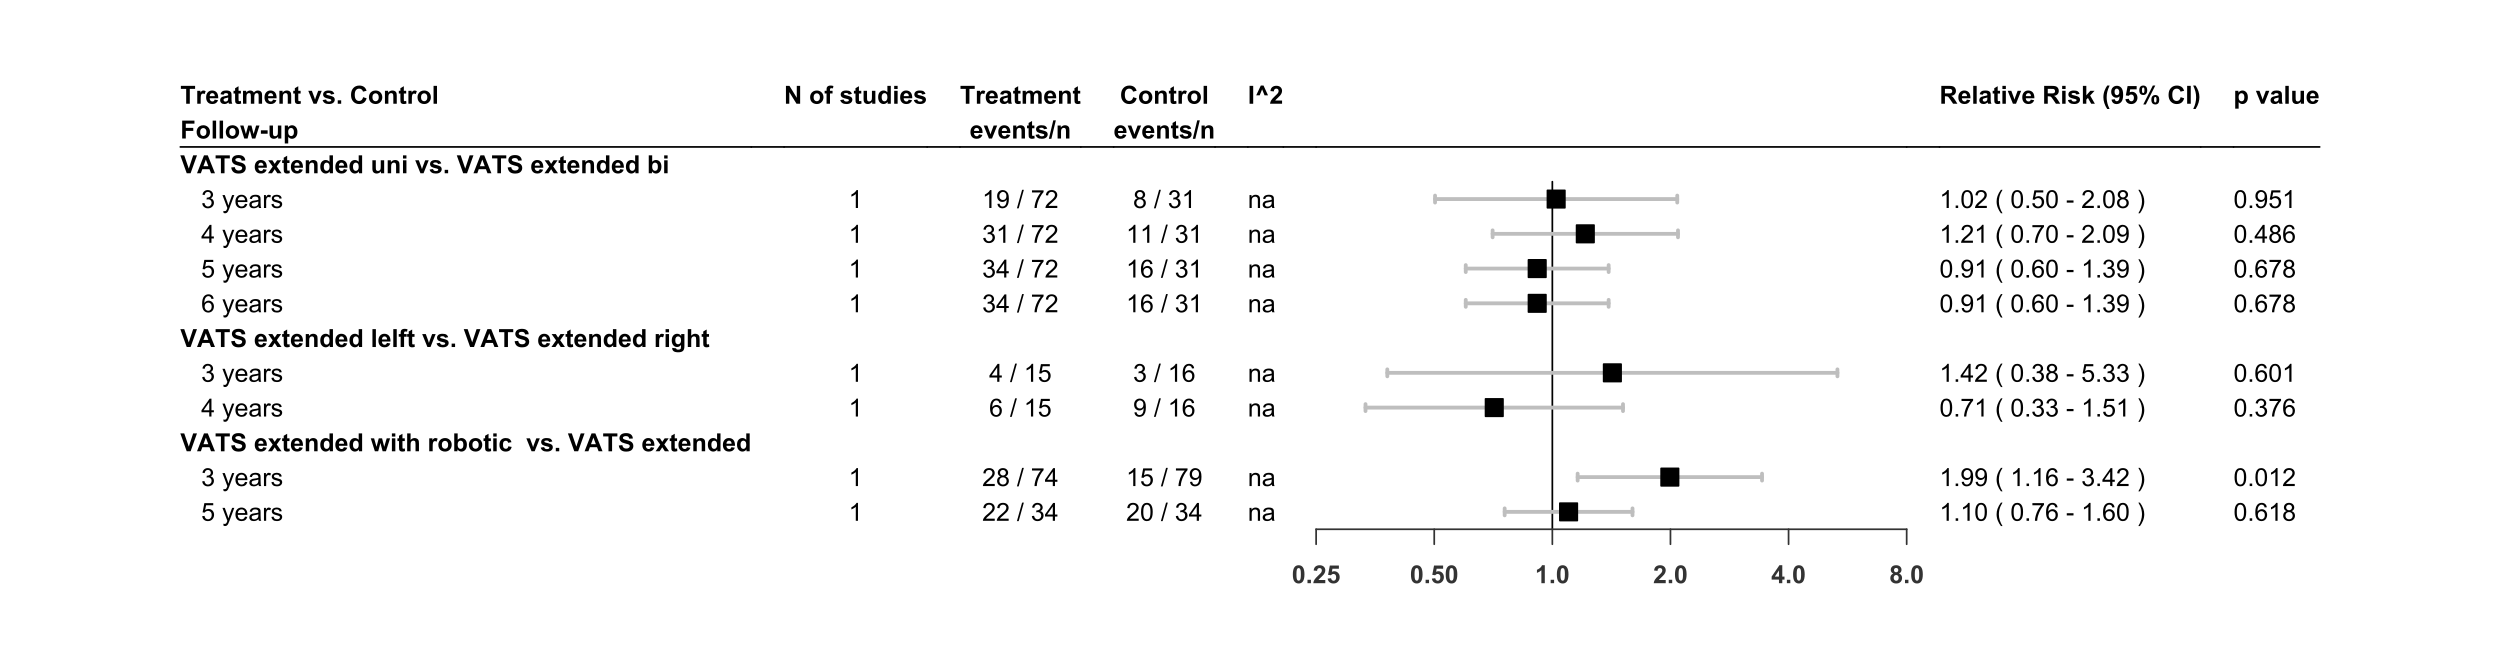 <?xml version="1.0" encoding="UTF-8"?>
<svg xmlns="http://www.w3.org/2000/svg" xmlns:xlink="http://www.w3.org/1999/xlink" width="1080pt" height="288pt" viewBox="0 0 1080 288" version="1.1">
<defs>
<g>
<symbol overflow="visible" id="glyph0-0">
<path style="stroke:none;" d="M 1.352 0 L 1.352 -6.75 L 6.75 -6.75 L 6.75 0 Z M 1.52 -0.168 L 6.582 -0.168 L 6.582 -6.582 L 1.52 -6.582 Z M 1.52 -0.168 "/>
</symbol>
<symbol overflow="visible" id="glyph0-1">
<path style="stroke:none;" d="M 2.527 0 L 2.527 -6.422 L 0.23 -6.422 L 0.23 -7.73 L 6.375 -7.73 L 6.375 -6.422 L 4.086 -6.422 L 4.086 0 Z M 2.527 0 "/>
</symbol>
<symbol overflow="visible" id="glyph0-2">
<path style="stroke:none;" d="M 2.195 0 L 0.711 0 L 0.711 -5.602 L 2.09 -5.602 L 2.09 -4.805 C 2.32 -5.18 2.531 -5.426 2.723 -5.547 C 2.91 -5.664 3.125 -5.723 3.363 -5.727 C 3.699 -5.723 4.023 -5.633 4.34 -5.449 L 3.883 -4.156 C 3.629 -4.312 3.395 -4.395 3.184 -4.398 C 2.973 -4.395 2.797 -4.336 2.656 -4.227 C 2.508 -4.109 2.395 -3.902 2.316 -3.605 C 2.23 -3.305 2.191 -2.68 2.195 -1.73 Z M 2.195 0 "/>
</symbol>
<symbol overflow="visible" id="glyph0-3">
<path style="stroke:none;" d="M 4.02 -1.781 L 5.496 -1.535 C 5.305 -0.992 5.004 -0.578 4.594 -0.297 C 4.184 -0.016 3.672 0.121 3.059 0.125 C 2.082 0.121 1.359 -0.191 0.898 -0.828 C 0.523 -1.336 0.34 -1.98 0.344 -2.758 C 0.34 -3.684 0.582 -4.41 1.07 -4.938 C 1.551 -5.461 2.164 -5.723 2.91 -5.727 C 3.742 -5.723 4.398 -5.449 4.883 -4.902 C 5.359 -4.352 5.59 -3.508 5.574 -2.375 L 1.863 -2.375 C 1.871 -1.93 1.988 -1.59 2.219 -1.348 C 2.445 -1.102 2.73 -0.977 3.074 -0.98 C 3.305 -0.977 3.5 -1.039 3.66 -1.168 C 3.816 -1.293 3.938 -1.5 4.02 -1.781 Z M 4.102 -3.281 C 4.09 -3.707 3.977 -4.031 3.77 -4.258 C 3.555 -4.48 3.301 -4.594 3 -4.594 C 2.676 -4.594 2.406 -4.473 2.199 -4.238 C 1.984 -4 1.883 -3.684 1.887 -3.281 Z M 4.102 -3.281 "/>
</symbol>
<symbol overflow="visible" id="glyph0-4">
<path style="stroke:none;" d="M 1.883 -3.891 L 0.539 -4.133 C 0.688 -4.672 0.945 -5.074 1.316 -5.336 C 1.684 -5.594 2.234 -5.723 2.965 -5.727 C 3.625 -5.723 4.117 -5.645 4.441 -5.492 C 4.762 -5.332 4.988 -5.133 5.121 -4.895 C 5.254 -4.652 5.32 -4.211 5.32 -3.57 L 5.305 -1.84 C 5.301 -1.348 5.324 -0.984 5.375 -0.75 C 5.422 -0.516 5.512 -0.266 5.641 0 L 4.176 0 C 4.133 -0.098 4.086 -0.242 4.035 -0.438 C 4.008 -0.523 3.988 -0.582 3.98 -0.613 C 3.723 -0.363 3.453 -0.18 3.168 -0.059 C 2.879 0.062 2.57 0.121 2.246 0.125 C 1.668 0.121 1.215 -0.031 0.883 -0.344 C 0.551 -0.652 0.387 -1.047 0.387 -1.531 C 0.387 -1.844 0.461 -2.125 0.613 -2.375 C 0.762 -2.617 0.973 -2.809 1.246 -2.945 C 1.516 -3.074 1.91 -3.188 2.426 -3.289 C 3.117 -3.414 3.598 -3.539 3.867 -3.656 L 3.867 -3.801 C 3.867 -4.086 3.797 -4.289 3.656 -4.41 C 3.516 -4.531 3.25 -4.594 2.859 -4.594 C 2.594 -4.594 2.387 -4.539 2.238 -4.438 C 2.09 -4.328 1.969 -4.148 1.883 -3.891 Z M 3.867 -2.688 C 3.676 -2.621 3.375 -2.547 2.965 -2.461 C 2.551 -2.375 2.281 -2.289 2.156 -2.203 C 1.961 -2.066 1.863 -1.891 1.867 -1.684 C 1.863 -1.473 1.941 -1.293 2.098 -1.145 C 2.254 -0.988 2.449 -0.914 2.688 -0.918 C 2.953 -0.914 3.207 -1 3.453 -1.18 C 3.629 -1.312 3.75 -1.477 3.809 -1.672 C 3.848 -1.797 3.867 -2.039 3.867 -2.395 Z M 3.867 -2.688 "/>
</symbol>
<symbol overflow="visible" id="glyph0-5">
<path style="stroke:none;" d="M 3.344 -5.602 L 3.344 -4.418 L 2.332 -4.418 L 2.332 -2.164 C 2.332 -1.703 2.34 -1.438 2.359 -1.363 C 2.379 -1.285 2.422 -1.223 2.492 -1.176 C 2.555 -1.125 2.641 -1.102 2.742 -1.102 C 2.879 -1.102 3.078 -1.148 3.34 -1.246 L 3.465 -0.094 C 3.117 0.051 2.727 0.121 2.293 0.125 C 2.023 0.121 1.785 0.082 1.57 -0.008 C 1.355 -0.094 1.195 -0.211 1.098 -0.355 C 0.996 -0.496 0.93 -0.688 0.891 -0.934 C 0.859 -1.102 0.844 -1.449 0.844 -1.977 L 0.844 -4.418 L 0.164 -4.418 L 0.164 -5.602 L 0.844 -5.602 L 0.844 -6.715 L 2.332 -7.578 L 2.332 -5.602 Z M 3.344 -5.602 "/>
</symbol>
<symbol overflow="visible" id="glyph0-6">
<path style="stroke:none;" d="M 0.664 -5.602 L 2.031 -5.602 L 2.031 -4.836 C 2.516 -5.426 3.098 -5.723 3.777 -5.727 C 4.133 -5.723 4.441 -5.648 4.707 -5.504 C 4.969 -5.355 5.188 -5.133 5.359 -4.836 C 5.602 -5.133 5.867 -5.355 6.152 -5.504 C 6.438 -5.648 6.742 -5.723 7.066 -5.727 C 7.477 -5.723 7.824 -5.641 8.109 -5.477 C 8.395 -5.309 8.605 -5.062 8.75 -4.742 C 8.848 -4.5 8.898 -4.113 8.902 -3.582 L 8.902 0 L 7.418 0 L 7.418 -3.199 C 7.418 -3.754 7.367 -4.113 7.266 -4.277 C 7.129 -4.488 6.918 -4.594 6.633 -4.594 C 6.426 -4.594 6.23 -4.527 6.047 -4.402 C 5.863 -4.273 5.73 -4.09 5.652 -3.848 C 5.57 -3.602 5.531 -3.215 5.531 -2.688 L 5.531 0 L 4.051 0 L 4.051 -3.07 C 4.047 -3.613 4.02 -3.961 3.969 -4.121 C 3.914 -4.277 3.832 -4.398 3.723 -4.477 C 3.609 -4.555 3.461 -4.594 3.273 -4.594 C 3.043 -4.594 2.836 -4.531 2.656 -4.406 C 2.469 -4.281 2.34 -4.102 2.262 -3.875 C 2.184 -3.641 2.145 -3.258 2.145 -2.723 L 2.145 0 L 0.664 0 Z M 0.664 -5.602 "/>
</symbol>
<symbol overflow="visible" id="glyph0-7">
<path style="stroke:none;" d="M 5.871 0 L 4.387 0 L 4.387 -2.859 C 4.383 -3.461 4.352 -3.852 4.293 -4.031 C 4.227 -4.207 4.125 -4.344 3.984 -4.445 C 3.84 -4.543 3.668 -4.594 3.469 -4.594 C 3.211 -4.594 2.98 -4.523 2.777 -4.383 C 2.574 -4.242 2.434 -4.055 2.359 -3.824 C 2.281 -3.59 2.242 -3.16 2.246 -2.535 L 2.246 0 L 0.766 0 L 0.766 -5.602 L 2.141 -5.602 L 2.141 -4.777 C 2.625 -5.406 3.242 -5.723 3.988 -5.727 C 4.312 -5.723 4.609 -5.664 4.883 -5.551 C 5.148 -5.43 5.355 -5.281 5.496 -5.098 C 5.637 -4.914 5.734 -4.707 5.789 -4.477 C 5.844 -4.242 5.871 -3.91 5.871 -3.48 Z M 5.871 0 "/>
</symbol>
<symbol overflow="visible" id="glyph0-8">
<path style="stroke:none;" d=""/>
</symbol>
<symbol overflow="visible" id="glyph0-9">
<path style="stroke:none;" d="M 2.316 0 L 0.059 -5.602 L 1.613 -5.602 L 2.668 -2.742 L 2.973 -1.789 C 3.051 -2.027 3.105 -2.188 3.129 -2.266 C 3.176 -2.422 3.227 -2.582 3.285 -2.742 L 4.352 -5.602 L 5.875 -5.602 L 3.648 0 Z M 2.316 0 "/>
</symbol>
<symbol overflow="visible" id="glyph0-10">
<path style="stroke:none;" d="M 0.254 -1.598 L 1.742 -1.824 C 1.801 -1.531 1.93 -1.312 2.125 -1.168 C 2.316 -1.016 2.586 -0.941 2.938 -0.945 C 3.316 -0.941 3.605 -1.012 3.801 -1.156 C 3.93 -1.25 3.996 -1.383 3.996 -1.551 C 3.996 -1.66 3.961 -1.754 3.891 -1.828 C 3.816 -1.898 3.648 -1.961 3.395 -2.023 C 2.195 -2.285 1.441 -2.527 1.125 -2.746 C 0.68 -3.047 0.457 -3.469 0.457 -4.008 C 0.457 -4.492 0.648 -4.898 1.031 -5.23 C 1.414 -5.559 2.008 -5.723 2.816 -5.727 C 3.578 -5.723 4.148 -5.598 4.523 -5.352 C 4.895 -5.098 5.148 -4.73 5.293 -4.246 L 3.898 -3.988 C 3.836 -4.203 3.723 -4.367 3.555 -4.484 C 3.387 -4.598 3.148 -4.656 2.844 -4.66 C 2.449 -4.656 2.172 -4.605 2.004 -4.5 C 1.891 -4.422 1.832 -4.32 1.836 -4.199 C 1.832 -4.09 1.883 -4 1.984 -3.93 C 2.113 -3.828 2.574 -3.688 3.367 -3.512 C 4.152 -3.328 4.703 -3.109 5.02 -2.852 C 5.328 -2.586 5.484 -2.219 5.484 -1.75 C 5.484 -1.234 5.27 -0.793 4.84 -0.426 C 4.41 -0.059 3.773 0.121 2.938 0.125 C 2.172 0.121 1.57 -0.027 1.125 -0.336 C 0.68 -0.641 0.387 -1.062 0.254 -1.598 Z M 0.254 -1.598 "/>
</symbol>
<symbol overflow="visible" id="glyph0-11">
<path style="stroke:none;" d="M 0.773 0 L 0.773 -1.48 L 2.258 -1.48 L 2.258 0 Z M 0.773 0 "/>
</symbol>
<symbol overflow="visible" id="glyph0-12">
<path style="stroke:none;" d="M 5.73 -2.844 L 7.246 -2.363 C 7.012 -1.516 6.625 -0.891 6.086 -0.48 C 5.543 -0.074 4.859 0.129 4.035 0.133 C 3.008 0.129 2.164 -0.219 1.504 -0.918 C 0.84 -1.617 0.508 -2.578 0.512 -3.797 C 0.508 -5.082 0.84 -6.078 1.508 -6.793 C 2.168 -7.504 3.043 -7.863 4.129 -7.863 C 5.07 -7.863 5.84 -7.582 6.434 -7.023 C 6.785 -6.691 7.047 -6.219 7.227 -5.602 L 5.68 -5.23 C 5.586 -5.629 5.395 -5.945 5.105 -6.18 C 4.812 -6.41 4.461 -6.527 4.051 -6.527 C 3.473 -6.527 3.008 -6.32 2.656 -5.91 C 2.297 -5.496 2.121 -4.832 2.121 -3.914 C 2.121 -2.934 2.297 -2.234 2.648 -1.824 C 3 -1.406 3.457 -1.199 4.02 -1.203 C 4.434 -1.199 4.789 -1.332 5.09 -1.598 C 5.387 -1.859 5.602 -2.273 5.73 -2.844 Z M 5.73 -2.844 "/>
</symbol>
<symbol overflow="visible" id="glyph0-13">
<path style="stroke:none;" d="M 0.434 -2.879 C 0.434 -3.367 0.555 -3.844 0.797 -4.309 C 1.039 -4.766 1.383 -5.117 1.828 -5.363 C 2.273 -5.602 2.77 -5.723 3.316 -5.727 C 4.16 -5.723 4.852 -5.449 5.398 -4.902 C 5.938 -4.352 6.211 -3.656 6.211 -2.816 C 6.211 -1.969 5.938 -1.266 5.391 -0.711 C 4.844 -0.152 4.156 0.121 3.328 0.125 C 2.812 0.121 2.32 0.008 1.859 -0.223 C 1.391 -0.453 1.039 -0.793 0.797 -1.242 C 0.555 -1.688 0.434 -2.23 0.434 -2.879 Z M 1.953 -2.801 C 1.949 -2.246 2.082 -1.82 2.348 -1.523 C 2.609 -1.227 2.934 -1.078 3.32 -1.082 C 3.707 -1.078 4.031 -1.227 4.293 -1.523 C 4.555 -1.82 4.688 -2.25 4.688 -2.812 C 4.688 -3.359 4.555 -3.777 4.293 -4.074 C 4.031 -4.367 3.707 -4.516 3.32 -4.52 C 2.934 -4.516 2.609 -4.367 2.348 -4.074 C 2.082 -3.777 1.949 -3.355 1.953 -2.801 Z M 1.953 -2.801 "/>
</symbol>
<symbol overflow="visible" id="glyph0-14">
<path style="stroke:none;" d="M 0.773 0 L 0.773 -7.73 L 2.258 -7.73 L 2.258 0 Z M 0.773 0 "/>
</symbol>
<symbol overflow="visible" id="glyph0-15">
<path style="stroke:none;" d="M 0.797 0 L 0.797 -7.73 L 6.098 -7.73 L 6.098 -6.422 L 2.355 -6.422 L 2.355 -4.594 L 5.586 -4.594 L 5.586 -3.285 L 2.355 -3.285 L 2.355 0 Z M 0.797 0 "/>
</symbol>
<symbol overflow="visible" id="glyph0-16">
<path style="stroke:none;" d="M 1.82 0 L 0.047 -5.602 L 1.488 -5.602 L 2.535 -1.93 L 3.5 -5.602 L 4.93 -5.602 L 5.863 -1.93 L 6.934 -5.602 L 8.395 -5.602 L 6.598 0 L 5.172 0 L 4.207 -3.602 L 3.258 0 Z M 1.82 0 "/>
</symbol>
<symbol overflow="visible" id="glyph0-17">
<path style="stroke:none;" d="M 0.605 -2.062 L 0.605 -3.543 L 3.516 -3.543 L 3.516 -2.062 Z M 0.605 -2.062 "/>
</symbol>
<symbol overflow="visible" id="glyph0-18">
<path style="stroke:none;" d="M 4.461 0 L 4.461 -0.84 C 4.254 -0.535 3.988 -0.301 3.656 -0.133 C 3.324 0.039 2.973 0.121 2.605 0.125 C 2.227 0.121 1.887 0.043 1.59 -0.121 C 1.289 -0.281 1.074 -0.512 0.941 -0.816 C 0.805 -1.113 0.738 -1.527 0.742 -2.055 L 0.742 -5.602 L 2.227 -5.602 L 2.227 -3.027 C 2.227 -2.238 2.254 -1.754 2.309 -1.578 C 2.363 -1.398 2.461 -1.258 2.605 -1.156 C 2.746 -1.047 2.93 -0.996 3.152 -1 C 3.406 -0.996 3.633 -1.066 3.832 -1.207 C 4.031 -1.348 4.168 -1.52 4.242 -1.727 C 4.316 -1.93 4.352 -2.434 4.355 -3.238 L 4.355 -5.602 L 5.836 -5.602 L 5.836 0 Z M 4.461 0 "/>
</symbol>
<symbol overflow="visible" id="glyph0-19">
<path style="stroke:none;" d="M 0.734 -5.602 L 2.113 -5.602 L 2.113 -4.777 C 2.289 -5.055 2.531 -5.285 2.84 -5.461 C 3.145 -5.637 3.484 -5.723 3.859 -5.727 C 4.508 -5.723 5.059 -5.469 5.516 -4.961 C 5.965 -4.449 6.191 -3.738 6.195 -2.832 C 6.191 -1.895 5.965 -1.168 5.508 -0.652 C 5.051 -0.133 4.496 0.121 3.852 0.125 C 3.539 0.121 3.258 0.062 3.008 -0.059 C 2.754 -0.18 2.492 -0.391 2.215 -0.691 L 2.215 2.129 L 0.734 2.129 Z M 2.199 -2.895 C 2.195 -2.266 2.32 -1.801 2.574 -1.5 C 2.82 -1.199 3.125 -1.047 3.484 -1.051 C 3.828 -1.047 4.113 -1.188 4.344 -1.465 C 4.57 -1.738 4.688 -2.188 4.688 -2.82 C 4.688 -3.406 4.566 -3.844 4.332 -4.129 C 4.094 -4.41 3.805 -4.551 3.461 -4.555 C 3.098 -4.551 2.797 -4.414 2.559 -4.137 C 2.316 -3.855 2.195 -3.441 2.199 -2.895 Z M 2.199 -2.895 "/>
</symbol>
<symbol overflow="visible" id="glyph0-20">
<path style="stroke:none;" d="M 2.758 0 L -0.004 -7.73 L 1.688 -7.73 L 3.645 -2.008 L 5.539 -7.73 L 7.191 -7.73 L 4.426 0 Z M 2.758 0 "/>
</symbol>
<symbol overflow="visible" id="glyph0-21">
<path style="stroke:none;" d="M 7.758 0 L 6.059 0 L 5.383 -1.758 L 2.293 -1.758 L 1.656 0 L 0 0 L 3.012 -7.73 L 4.66 -7.73 Z M 4.883 -3.059 L 3.816 -5.926 L 2.773 -3.059 Z M 4.883 -3.059 "/>
</symbol>
<symbol overflow="visible" id="glyph0-22">
<path style="stroke:none;" d="M 0.391 -2.516 L 1.91 -2.664 C 2 -2.152 2.184 -1.777 2.465 -1.539 C 2.742 -1.297 3.121 -1.176 3.598 -1.18 C 4.098 -1.176 4.477 -1.285 4.734 -1.5 C 4.988 -1.711 5.113 -1.957 5.117 -2.246 C 5.113 -2.426 5.059 -2.582 4.953 -2.711 C 4.844 -2.84 4.66 -2.953 4.395 -3.047 C 4.207 -3.109 3.789 -3.223 3.145 -3.387 C 2.305 -3.59 1.719 -3.844 1.383 -4.148 C 0.906 -4.574 0.668 -5.094 0.668 -5.707 C 0.668 -6.098 0.777 -6.465 1.004 -6.809 C 1.223 -7.152 1.547 -7.414 1.969 -7.594 C 2.391 -7.773 2.898 -7.863 3.492 -7.863 C 4.461 -7.863 5.188 -7.648 5.68 -7.223 C 6.168 -6.797 6.426 -6.23 6.453 -5.52 L 4.895 -5.453 C 4.824 -5.848 4.68 -6.133 4.461 -6.309 C 4.238 -6.48 3.91 -6.566 3.477 -6.57 C 3.02 -6.566 2.664 -6.477 2.41 -6.293 C 2.242 -6.172 2.16 -6.012 2.164 -5.812 C 2.16 -5.629 2.238 -5.473 2.395 -5.344 C 2.586 -5.176 3.062 -5 3.828 -4.824 C 4.586 -4.641 5.148 -4.457 5.512 -4.266 C 5.875 -4.074 6.16 -3.812 6.367 -3.48 C 6.57 -3.148 6.672 -2.738 6.676 -2.25 C 6.672 -1.805 6.551 -1.387 6.305 -1.004 C 6.059 -0.613 5.711 -0.328 5.262 -0.145 C 4.809 0.043 4.246 0.133 3.582 0.137 C 2.598 0.133 1.848 -0.09 1.328 -0.539 C 0.801 -0.992 0.488 -1.648 0.391 -2.516 Z M 0.391 -2.516 "/>
</symbol>
<symbol overflow="visible" id="glyph0-23">
<path style="stroke:none;" d="M 0.062 0 L 2.082 -2.883 L 0.148 -5.602 L 1.957 -5.602 L 2.949 -4.062 L 3.992 -5.602 L 5.73 -5.602 L 3.832 -2.949 L 5.906 0 L 4.086 0 L 2.949 -1.734 L 1.797 0 Z M 0.062 0 "/>
</symbol>
<symbol overflow="visible" id="glyph0-24">
<path style="stroke:none;" d="M 5.91 0 L 4.535 0 L 4.535 -0.824 C 4.305 -0.5 4.031 -0.262 3.723 -0.109 C 3.41 0.047 3.098 0.121 2.785 0.125 C 2.137 0.121 1.586 -0.133 1.129 -0.652 C 0.668 -1.168 0.438 -1.891 0.441 -2.82 C 0.438 -3.766 0.66 -4.488 1.109 -4.984 C 1.555 -5.477 2.121 -5.723 2.805 -5.727 C 3.43 -5.723 3.973 -5.465 4.43 -4.945 L 4.43 -7.73 L 5.91 -7.73 Z M 1.957 -2.922 C 1.957 -2.32 2.039 -1.887 2.203 -1.625 C 2.441 -1.234 2.773 -1.043 3.207 -1.043 C 3.543 -1.043 3.832 -1.188 4.074 -1.477 C 4.309 -1.766 4.43 -2.199 4.434 -2.777 C 4.43 -3.422 4.312 -3.883 4.086 -4.168 C 3.852 -4.449 3.555 -4.594 3.195 -4.594 C 2.84 -4.594 2.547 -4.453 2.312 -4.172 C 2.074 -3.891 1.957 -3.473 1.957 -2.922 Z M 1.957 -2.922 "/>
</symbol>
<symbol overflow="visible" id="glyph0-25">
<path style="stroke:none;" d="M 0.773 -6.359 L 0.773 -7.73 L 2.258 -7.73 L 2.258 -6.359 Z M 0.773 0 L 0.773 -5.602 L 2.258 -5.602 L 2.258 0 Z M 0.773 0 "/>
</symbol>
<symbol overflow="visible" id="glyph0-26">
<path style="stroke:none;" d="M 0.711 0 L 0.711 -7.73 L 2.195 -7.73 L 2.195 -4.945 C 2.648 -5.465 3.188 -5.723 3.816 -5.727 C 4.496 -5.723 5.062 -5.477 5.508 -4.984 C 5.953 -4.488 6.176 -3.781 6.18 -2.859 C 6.176 -1.898 5.949 -1.16 5.496 -0.648 C 5.043 -0.133 4.488 0.121 3.84 0.125 C 3.516 0.121 3.199 0.047 2.891 -0.113 C 2.578 -0.27 2.312 -0.508 2.09 -0.824 L 2.09 0 Z M 2.184 -2.922 C 2.18 -2.34 2.27 -1.91 2.457 -1.633 C 2.711 -1.238 3.055 -1.043 3.48 -1.043 C 3.809 -1.043 4.086 -1.18 4.316 -1.461 C 4.543 -1.738 4.656 -2.18 4.66 -2.785 C 4.656 -3.422 4.543 -3.883 4.312 -4.168 C 4.078 -4.449 3.781 -4.594 3.422 -4.594 C 3.066 -4.594 2.77 -4.453 2.535 -4.18 C 2.297 -3.898 2.18 -3.48 2.184 -2.922 Z M 2.184 -2.922 "/>
</symbol>
<symbol overflow="visible" id="glyph0-27">
<path style="stroke:none;" d="M 0.125 -5.602 L 0.949 -5.602 L 0.949 -6.023 C 0.949 -6.492 0.996 -6.844 1.098 -7.078 C 1.195 -7.309 1.383 -7.496 1.652 -7.645 C 1.918 -7.789 2.258 -7.863 2.672 -7.863 C 3.094 -7.863 3.508 -7.797 3.914 -7.672 L 3.711 -6.641 C 3.473 -6.691 3.246 -6.719 3.031 -6.723 C 2.812 -6.719 2.66 -6.668 2.57 -6.57 C 2.473 -6.469 2.426 -6.277 2.43 -5.996 L 2.43 -5.602 L 3.539 -5.602 L 3.539 -4.434 L 2.43 -4.434 L 2.43 0 L 0.949 0 L 0.949 -4.434 L 0.125 -4.434 Z M 0.125 -5.602 "/>
</symbol>
<symbol overflow="visible" id="glyph0-28">
<path style="stroke:none;" d="M 0.637 0.367 L 2.332 0.574 C 2.359 0.77 2.422 0.902 2.527 0.98 C 2.664 1.082 2.887 1.137 3.191 1.141 C 3.574 1.137 3.863 1.078 4.062 0.965 C 4.188 0.883 4.285 0.758 4.355 0.59 C 4.398 0.465 4.422 0.242 4.426 -0.09 L 4.426 -0.906 C 3.98 -0.301 3.422 0 2.746 0 C 1.992 0 1.398 -0.316 0.961 -0.953 C 0.613 -1.453 0.438 -2.078 0.441 -2.832 C 0.438 -3.766 0.664 -4.484 1.117 -4.98 C 1.566 -5.477 2.129 -5.723 2.805 -5.727 C 3.496 -5.723 4.066 -5.422 4.52 -4.816 L 4.52 -5.602 L 5.906 -5.602 L 5.906 -0.574 C 5.906 0.086 5.852 0.578 5.742 0.906 C 5.633 1.23 5.477 1.488 5.281 1.676 C 5.082 1.863 4.82 2.008 4.496 2.113 C 4.164 2.219 3.75 2.273 3.25 2.273 C 2.297 2.273 1.621 2.109 1.227 1.785 C 0.828 1.457 0.633 1.043 0.633 0.547 C 0.633 0.496 0.633 0.438 0.637 0.367 Z M 1.961 -2.918 C 1.957 -2.32 2.07 -1.883 2.305 -1.609 C 2.531 -1.332 2.816 -1.195 3.16 -1.195 C 3.52 -1.195 3.824 -1.336 4.074 -1.621 C 4.32 -1.902 4.445 -2.32 4.449 -2.879 C 4.445 -3.457 4.328 -3.891 4.09 -4.172 C 3.852 -4.453 3.547 -4.594 3.184 -4.594 C 2.824 -4.594 2.531 -4.453 2.305 -4.18 C 2.07 -3.898 1.957 -3.48 1.961 -2.918 Z M 1.961 -2.918 "/>
</symbol>
<symbol overflow="visible" id="glyph0-29">
<path style="stroke:none;" d="M 2.25 -7.73 L 2.25 -4.887 C 2.727 -5.445 3.297 -5.723 3.965 -5.727 C 4.305 -5.723 4.613 -5.66 4.887 -5.535 C 5.16 -5.406 5.367 -5.246 5.508 -5.051 C 5.645 -4.855 5.738 -4.637 5.793 -4.398 C 5.844 -4.156 5.871 -3.785 5.871 -3.285 L 5.871 0 L 4.387 0 L 4.387 -2.957 C 4.383 -3.543 4.355 -3.914 4.301 -4.074 C 4.246 -4.23 4.145 -4.359 4.004 -4.453 C 3.859 -4.547 3.684 -4.594 3.469 -4.594 C 3.223 -4.594 3 -4.531 2.809 -4.414 C 2.613 -4.289 2.473 -4.109 2.383 -3.871 C 2.293 -3.629 2.25 -3.273 2.25 -2.805 L 2.25 0 L 0.77 0 L 0.77 -7.73 Z M 2.25 -7.73 "/>
</symbol>
<symbol overflow="visible" id="glyph0-30">
<path style="stroke:none;" d="M 5.66 -3.945 L 4.199 -3.68 C 4.148 -3.969 4.035 -4.188 3.863 -4.34 C 3.684 -4.484 3.457 -4.559 3.184 -4.562 C 2.812 -4.559 2.52 -4.43 2.301 -4.18 C 2.078 -3.922 1.969 -3.496 1.973 -2.898 C 1.969 -2.23 2.078 -1.762 2.305 -1.492 C 2.523 -1.215 2.824 -1.078 3.207 -1.082 C 3.484 -1.078 3.715 -1.156 3.895 -1.32 C 4.07 -1.477 4.199 -1.754 4.277 -2.145 L 5.73 -1.898 C 5.578 -1.23 5.285 -0.727 4.859 -0.387 C 4.43 -0.047 3.855 0.121 3.137 0.125 C 2.316 0.121 1.664 -0.133 1.18 -0.648 C 0.688 -1.16 0.445 -1.875 0.449 -2.797 C 0.445 -3.719 0.688 -4.438 1.18 -4.953 C 1.664 -5.465 2.328 -5.723 3.164 -5.727 C 3.844 -5.723 4.383 -5.578 4.789 -5.285 C 5.188 -4.992 5.48 -4.543 5.66 -3.945 Z M 5.66 -3.945 "/>
</symbol>
<symbol overflow="visible" id="glyph0-31">
<path style="stroke:none;" d="M 0.801 0 L 0.801 -7.73 L 2.32 -7.73 L 5.484 -2.566 L 5.484 -7.73 L 6.934 -7.73 L 6.934 0 L 5.367 0 L 2.25 -5.043 L 2.25 0 Z M 0.801 0 "/>
</symbol>
<symbol overflow="visible" id="glyph0-32">
<path style="stroke:none;" d="M -0.016 0.133 L 1.898 -7.863 L 3.012 -7.863 L 1.074 0.133 Z M -0.016 0.133 "/>
</symbol>
<symbol overflow="visible" id="glyph0-33">
<path style="stroke:none;" d="M 0.738 0 L 0.738 -7.73 L 2.301 -7.73 L 2.301 0 Z M 0.738 0 "/>
</symbol>
<symbol overflow="visible" id="glyph0-34">
<path style="stroke:none;" d="M 0.605 -3.648 L 2.59 -7.863 L 3.766 -7.863 L 5.695 -3.648 L 4.199 -3.648 L 3.152 -6.227 L 2.113 -3.648 Z M 0.605 -3.648 "/>
</symbol>
<symbol overflow="visible" id="glyph0-35">
<path style="stroke:none;" d="M 5.465 -1.375 L 5.465 0 L 0.27 0 C 0.324 -0.52 0.492 -1.012 0.773 -1.48 C 1.055 -1.945 1.609 -2.562 2.441 -3.332 C 3.109 -3.953 3.52 -4.375 3.672 -4.598 C 3.871 -4.902 3.973 -5.203 3.977 -5.504 C 3.973 -5.832 3.883 -6.086 3.711 -6.266 C 3.531 -6.441 3.285 -6.531 2.973 -6.535 C 2.66 -6.531 2.414 -6.438 2.234 -6.254 C 2.047 -6.066 1.941 -5.758 1.918 -5.328 L 0.441 -5.473 C 0.527 -6.285 0.805 -6.867 1.27 -7.227 C 1.734 -7.578 2.316 -7.758 3.012 -7.762 C 3.773 -7.758 4.371 -7.551 4.809 -7.145 C 5.242 -6.73 5.461 -6.219 5.465 -5.609 C 5.461 -5.258 5.398 -4.93 5.277 -4.617 C 5.148 -4.301 4.949 -3.969 4.684 -3.629 C 4.5 -3.395 4.176 -3.066 3.711 -2.641 C 3.242 -2.211 2.949 -1.926 2.824 -1.789 C 2.699 -1.645 2.598 -1.508 2.52 -1.375 Z M 5.465 -1.375 "/>
</symbol>
<symbol overflow="visible" id="glyph0-36">
<path style="stroke:none;" d="M 0.789 0 L 0.789 -7.73 L 4.078 -7.73 C 4.902 -7.727 5.5 -7.656 5.875 -7.52 C 6.246 -7.379 6.547 -7.133 6.773 -6.781 C 7 -6.422 7.113 -6.016 7.113 -5.562 C 7.113 -4.98 6.941 -4.504 6.602 -4.125 C 6.258 -3.746 5.75 -3.508 5.074 -3.41 C 5.41 -3.215 5.688 -2.996 5.906 -2.762 C 6.125 -2.523 6.422 -2.105 6.797 -1.508 L 7.742 0 L 5.875 0 L 4.746 -1.684 C 4.344 -2.281 4.066 -2.66 3.922 -2.82 C 3.773 -2.973 3.617 -3.082 3.453 -3.141 C 3.285 -3.195 3.023 -3.223 2.668 -3.227 L 2.352 -3.227 L 2.352 0 Z M 2.352 -4.461 L 3.508 -4.461 C 4.254 -4.457 4.719 -4.488 4.906 -4.555 C 5.09 -4.617 5.238 -4.727 5.344 -4.883 C 5.449 -5.035 5.5 -5.23 5.504 -5.465 C 5.5 -5.719 5.434 -5.926 5.297 -6.09 C 5.156 -6.246 4.961 -6.352 4.711 -6.398 C 4.582 -6.414 4.199 -6.422 3.57 -6.422 L 2.352 -6.422 Z M 2.352 -4.461 "/>
</symbol>
<symbol overflow="visible" id="glyph0-37">
<path style="stroke:none;" d="M 0.723 0 L 0.723 -7.73 L 2.203 -7.73 L 2.203 -3.629 L 3.938 -5.602 L 5.766 -5.602 L 3.852 -3.555 L 5.902 0 L 4.305 0 L 2.895 -2.516 L 2.203 -1.793 L 2.203 0 Z M 0.723 0 "/>
</symbol>
<symbol overflow="visible" id="glyph0-38">
<path style="stroke:none;" d="M 3.234 2.273 L 2.215 2.273 C 1.676 1.461 1.266 0.617 0.984 -0.258 C 0.703 -1.133 0.562 -1.98 0.562 -2.801 C 0.562 -3.816 0.734 -4.777 1.086 -5.684 C 1.383 -6.473 1.766 -7.199 2.234 -7.863 L 3.25 -7.863 C 2.766 -6.797 2.434 -5.891 2.254 -5.145 C 2.07 -4.395 1.98 -3.602 1.984 -2.77 C 1.98 -2.188 2.035 -1.598 2.145 -0.996 C 2.25 -0.391 2.395 0.184 2.586 0.727 C 2.703 1.086 2.922 1.602 3.234 2.273 Z M 3.234 2.273 "/>
</symbol>
<symbol overflow="visible" id="glyph0-39">
<path style="stroke:none;" d="M 0.492 -1.789 L 1.926 -1.945 C 1.957 -1.652 2.047 -1.434 2.199 -1.297 C 2.344 -1.152 2.539 -1.082 2.785 -1.086 C 3.086 -1.082 3.348 -1.223 3.562 -1.508 C 3.777 -1.785 3.914 -2.371 3.977 -3.258 C 3.602 -2.824 3.137 -2.605 2.578 -2.609 C 1.969 -2.605 1.441 -2.84 1.004 -3.312 C 0.559 -3.781 0.34 -4.395 0.344 -5.148 C 0.34 -5.93 0.574 -6.562 1.043 -7.043 C 1.508 -7.52 2.098 -7.758 2.82 -7.762 C 3.602 -7.758 4.246 -7.453 4.75 -6.852 C 5.25 -6.242 5.5 -5.246 5.504 -3.859 C 5.5 -2.445 5.238 -1.426 4.719 -0.801 C 4.191 -0.176 3.512 0.133 2.672 0.137 C 2.066 0.133 1.578 -0.023 1.207 -0.344 C 0.832 -0.664 0.594 -1.145 0.492 -1.789 Z M 3.844 -5.027 C 3.844 -5.504 3.73 -5.871 3.512 -6.137 C 3.289 -6.398 3.039 -6.531 2.754 -6.535 C 2.477 -6.531 2.246 -6.426 2.066 -6.211 C 1.883 -5.992 1.793 -5.637 1.797 -5.148 C 1.793 -4.645 1.891 -4.277 2.094 -4.047 C 2.289 -3.809 2.535 -3.691 2.832 -3.695 C 3.113 -3.691 3.355 -3.805 3.551 -4.031 C 3.746 -4.258 3.844 -4.59 3.844 -5.027 Z M 3.844 -5.027 "/>
</symbol>
<symbol overflow="visible" id="glyph0-40">
<path style="stroke:none;" d="M 0.48 -1.988 L 1.957 -2.141 C 1.996 -1.805 2.117 -1.543 2.328 -1.348 C 2.531 -1.152 2.773 -1.055 3.047 -1.055 C 3.355 -1.055 3.617 -1.18 3.832 -1.43 C 4.047 -1.68 4.152 -2.059 4.156 -2.566 C 4.152 -3.043 4.047 -3.398 3.836 -3.637 C 3.621 -3.871 3.344 -3.988 3.008 -3.992 C 2.578 -3.988 2.199 -3.801 1.863 -3.43 L 0.66 -3.602 L 1.418 -7.625 L 5.336 -7.625 L 5.336 -6.238 L 2.543 -6.238 L 2.309 -4.926 C 2.637 -5.086 2.973 -5.168 3.32 -5.172 C 3.977 -5.168 4.535 -4.93 4.992 -4.453 C 5.449 -3.977 5.676 -3.355 5.68 -2.594 C 5.676 -1.957 5.492 -1.391 5.125 -0.891 C 4.621 -0.211 3.922 0.129 3.031 0.133 C 2.312 0.129 1.73 -0.059 1.285 -0.441 C 0.832 -0.824 0.566 -1.34 0.48 -1.988 Z M 0.48 -1.988 "/>
</symbol>
<symbol overflow="visible" id="glyph0-41">
<path style="stroke:none;" d="M 0.469 -5.82 C 0.469 -6.508 0.621 -7.023 0.926 -7.359 C 1.23 -7.695 1.641 -7.863 2.164 -7.863 C 2.695 -7.863 3.117 -7.695 3.426 -7.363 C 3.727 -7.031 3.879 -6.516 3.883 -5.82 C 3.879 -5.125 3.727 -4.613 3.426 -4.281 C 3.117 -3.945 2.703 -3.777 2.188 -3.781 C 1.648 -3.777 1.23 -3.945 0.926 -4.277 C 0.621 -4.609 0.469 -5.121 0.469 -5.82 Z M 1.625 -5.832 C 1.621 -5.324 1.68 -4.988 1.797 -4.82 C 1.883 -4.691 2.004 -4.629 2.164 -4.629 C 2.316 -4.629 2.441 -4.691 2.531 -4.82 C 2.641 -4.988 2.695 -5.324 2.699 -5.832 C 2.695 -6.332 2.641 -6.668 2.531 -6.84 C 2.441 -6.965 2.316 -7.031 2.164 -7.035 C 2.004 -7.031 1.883 -6.969 1.797 -6.844 C 1.68 -6.672 1.621 -6.332 1.625 -5.832 Z M 3.289 0.297 L 2.195 0.297 L 6.312 -7.863 L 7.379 -7.863 Z M 5.684 -1.734 C 5.684 -2.426 5.836 -2.938 6.141 -3.273 C 6.445 -3.605 6.859 -3.773 7.387 -3.777 C 7.914 -3.773 8.332 -3.605 8.641 -3.273 C 8.941 -2.938 9.094 -2.426 9.098 -1.734 C 9.094 -1.039 8.941 -0.523 8.641 -0.188 C 8.332 0.145 7.918 0.309 7.402 0.312 C 6.863 0.309 6.445 0.145 6.141 -0.188 C 5.836 -0.523 5.684 -1.039 5.684 -1.734 Z M 6.84 -1.742 C 6.836 -1.234 6.895 -0.898 7.016 -0.734 C 7.098 -0.602 7.219 -0.539 7.379 -0.539 C 7.531 -0.539 7.652 -0.602 7.742 -0.727 C 7.852 -0.898 7.91 -1.234 7.914 -1.742 C 7.91 -2.242 7.855 -2.582 7.746 -2.754 C 7.656 -2.879 7.531 -2.941 7.379 -2.941 C 7.215 -2.941 7.094 -2.879 7.016 -2.754 C 6.895 -2.582 6.836 -2.242 6.84 -1.742 Z M 6.84 -1.742 "/>
</symbol>
<symbol overflow="visible" id="glyph0-42">
<path style="stroke:none;" d="M 0.363 2.273 C 0.652 1.648 0.855 1.168 0.98 0.832 C 1.098 0.496 1.211 0.113 1.312 -0.32 C 1.414 -0.754 1.488 -1.168 1.539 -1.562 C 1.586 -1.953 1.609 -2.355 1.613 -2.77 C 1.609 -3.602 1.52 -4.395 1.344 -5.145 C 1.16 -5.891 0.832 -6.797 0.352 -7.863 L 1.359 -7.863 C 1.891 -7.105 2.301 -6.301 2.598 -5.457 C 2.887 -4.605 3.035 -3.746 3.039 -2.879 C 3.035 -2.141 2.918 -1.355 2.688 -0.516 C 2.422 0.426 1.988 1.355 1.387 2.273 Z M 0.363 2.273 "/>
</symbol>
<symbol overflow="visible" id="glyph0-43">
<path style="stroke:none;" d="M 2.965 -7.762 C 3.711 -7.758 4.293 -7.492 4.719 -6.961 C 5.219 -6.328 5.473 -5.277 5.473 -3.812 C 5.473 -2.348 5.219 -1.297 4.715 -0.66 C 4.293 -0.133 3.711 0.129 2.965 0.133 C 2.211 0.129 1.602 -0.156 1.145 -0.734 C 0.68 -1.309 0.449 -2.34 0.453 -3.828 C 0.449 -5.281 0.703 -6.332 1.211 -6.973 C 1.629 -7.496 2.215 -7.758 2.965 -7.762 Z M 2.965 -6.535 C 2.785 -6.531 2.625 -6.477 2.484 -6.363 C 2.344 -6.246 2.234 -6.039 2.156 -5.75 C 2.055 -5.359 2.004 -4.715 2.004 -3.812 C 2.004 -2.902 2.047 -2.277 2.141 -1.941 C 2.227 -1.598 2.344 -1.375 2.484 -1.266 C 2.625 -1.152 2.785 -1.094 2.965 -1.098 C 3.145 -1.094 3.305 -1.152 3.445 -1.27 C 3.586 -1.383 3.691 -1.586 3.77 -1.883 C 3.867 -2.258 3.918 -2.902 3.922 -3.812 C 3.918 -4.715 3.875 -5.336 3.785 -5.68 C 3.691 -6.016 3.574 -6.246 3.441 -6.363 C 3.301 -6.477 3.145 -6.531 2.965 -6.535 Z M 2.965 -6.535 "/>
</symbol>
<symbol overflow="visible" id="glyph0-44">
<path style="stroke:none;" d="M 4.25 0 L 2.77 0 L 2.77 -5.586 C 2.227 -5.074 1.59 -4.699 0.855 -4.461 L 0.855 -5.805 C 1.238 -5.93 1.656 -6.168 2.113 -6.523 C 2.566 -6.875 2.879 -7.289 3.047 -7.762 L 4.25 -7.762 Z M 4.25 0 "/>
</symbol>
<symbol overflow="visible" id="glyph0-45">
<path style="stroke:none;" d="M 3.363 0 L 3.363 -1.555 L 0.199 -1.555 L 0.199 -2.852 L 3.555 -7.762 L 4.797 -7.762 L 4.797 -2.859 L 5.758 -2.859 L 5.758 -1.555 L 4.797 -1.555 L 4.797 0 Z M 3.363 -2.859 L 3.363 -5.5 L 1.586 -2.859 Z M 3.363 -2.859 "/>
</symbol>
<symbol overflow="visible" id="glyph0-46">
<path style="stroke:none;" d="M 1.73 -4.172 C 1.344 -4.332 1.066 -4.551 0.895 -4.836 C 0.719 -5.117 0.633 -5.43 0.633 -5.77 C 0.633 -6.344 0.832 -6.82 1.234 -7.195 C 1.637 -7.57 2.211 -7.758 2.953 -7.762 C 3.688 -7.758 4.258 -7.57 4.664 -7.195 C 5.07 -6.82 5.273 -6.344 5.273 -5.77 C 5.273 -5.406 5.18 -5.086 4.992 -4.812 C 4.805 -4.531 4.543 -4.32 4.207 -4.172 C 4.637 -4 4.961 -3.746 5.184 -3.418 C 5.406 -3.082 5.52 -2.703 5.52 -2.273 C 5.52 -1.559 5.289 -0.977 4.836 -0.531 C 4.379 -0.086 3.777 0.133 3.023 0.137 C 2.32 0.133 1.734 -0.047 1.266 -0.418 C 0.711 -0.848 0.434 -1.445 0.438 -2.211 C 0.434 -2.625 0.535 -3.008 0.746 -3.359 C 0.949 -3.707 1.277 -3.98 1.73 -4.172 Z M 2.035 -5.664 C 2.031 -5.363 2.117 -5.133 2.285 -4.973 C 2.449 -4.805 2.672 -4.723 2.953 -4.727 C 3.234 -4.723 3.457 -4.805 3.629 -4.977 C 3.793 -5.141 3.879 -5.371 3.883 -5.668 C 3.879 -5.941 3.793 -6.164 3.629 -6.336 C 3.457 -6.5 3.238 -6.586 2.969 -6.586 C 2.684 -6.586 2.457 -6.5 2.289 -6.332 C 2.117 -6.164 2.031 -5.941 2.035 -5.664 Z M 1.898 -2.352 C 1.898 -1.941 2 -1.625 2.211 -1.398 C 2.418 -1.168 2.68 -1.055 2.996 -1.055 C 3.297 -1.055 3.551 -1.164 3.754 -1.383 C 3.953 -1.602 4.055 -1.918 4.055 -2.336 C 4.055 -2.695 3.953 -2.984 3.75 -3.207 C 3.547 -3.426 3.285 -3.539 2.973 -3.539 C 2.605 -3.539 2.336 -3.414 2.164 -3.164 C 1.984 -2.914 1.898 -2.641 1.898 -2.352 Z M 1.898 -2.352 "/>
</symbol>
<symbol overflow="visible" id="glyph1-0">
<path style="stroke:none;" d="M 1.352 0 L 1.352 -6.75 L 6.75 -6.75 L 6.75 0 Z M 1.52 -0.168 L 6.582 -0.168 L 6.582 -6.582 L 1.52 -6.582 Z M 1.52 -0.168 "/>
</symbol>
<symbol overflow="visible" id="glyph1-1">
<path style="stroke:none;" d=""/>
</symbol>
<symbol overflow="visible" id="glyph1-2">
<path style="stroke:none;" d="M 0.453 -2.039 L 1.402 -2.168 C 1.508 -1.629 1.695 -1.238 1.957 -1.004 C 2.219 -0.762 2.539 -0.645 2.918 -0.648 C 3.363 -0.645 3.738 -0.801 4.047 -1.113 C 4.352 -1.422 4.504 -1.805 4.508 -2.262 C 4.504 -2.699 4.363 -3.059 4.082 -3.34 C 3.797 -3.621 3.434 -3.762 2.996 -3.766 C 2.812 -3.762 2.59 -3.727 2.324 -3.66 L 2.43 -4.492 C 2.492 -4.484 2.543 -4.48 2.586 -4.484 C 2.984 -4.48 3.348 -4.586 3.676 -4.801 C 3.996 -5.008 4.16 -5.332 4.16 -5.773 C 4.16 -6.117 4.039 -6.406 3.805 -6.637 C 3.566 -6.863 3.266 -6.977 2.895 -6.98 C 2.523 -6.977 2.215 -6.863 1.969 -6.633 C 1.723 -6.398 1.562 -6.051 1.496 -5.59 L 0.547 -5.758 C 0.66 -6.395 0.926 -6.887 1.34 -7.238 C 1.75 -7.582 2.262 -7.758 2.875 -7.762 C 3.293 -7.758 3.68 -7.668 4.039 -7.488 C 4.391 -7.309 4.664 -7.062 4.852 -6.75 C 5.039 -6.438 5.133 -6.105 5.137 -5.754 C 5.133 -5.418 5.043 -5.113 4.867 -4.84 C 4.684 -4.566 4.418 -4.348 4.07 -4.188 C 4.527 -4.078 4.883 -3.859 5.137 -3.527 C 5.387 -3.195 5.512 -2.781 5.516 -2.285 C 5.512 -1.605 5.266 -1.031 4.777 -0.566 C 4.281 -0.098 3.66 0.133 2.91 0.137 C 2.23 0.133 1.668 -0.066 1.219 -0.469 C 0.77 -0.871 0.512 -1.395 0.453 -2.039 Z M 0.453 -2.039 "/>
</symbol>
<symbol overflow="visible" id="glyph1-3">
<path style="stroke:none;" d="M 0.668 2.156 L 0.562 1.266 C 0.77 1.32 0.949 1.348 1.109 1.352 C 1.312 1.348 1.48 1.312 1.613 1.246 C 1.738 1.172 1.844 1.074 1.926 0.949 C 1.984 0.855 2.082 0.617 2.215 0.242 C 2.23 0.188 2.258 0.113 2.301 0.012 L 0.176 -5.602 L 1.195 -5.602 L 2.363 -2.355 C 2.512 -1.945 2.648 -1.512 2.77 -1.059 C 2.875 -1.492 3.004 -1.918 3.16 -2.336 L 4.355 -5.602 L 5.305 -5.602 L 3.176 0.094 C 2.945 0.711 2.766 1.133 2.641 1.367 C 2.473 1.676 2.281 1.906 2.062 2.055 C 1.844 2.199 1.582 2.273 1.281 2.273 C 1.098 2.273 0.895 2.234 0.668 2.156 Z M 0.668 2.156 "/>
</symbol>
<symbol overflow="visible" id="glyph1-4">
<path style="stroke:none;" d="M 4.547 -1.805 L 5.527 -1.684 C 5.367 -1.105 5.082 -0.66 4.664 -0.348 C 4.246 -0.031 3.711 0.121 3.062 0.125 C 2.242 0.121 1.594 -0.125 1.113 -0.629 C 0.633 -1.129 0.391 -1.84 0.395 -2.754 C 0.391 -3.691 0.633 -4.422 1.121 -4.945 C 1.605 -5.465 2.238 -5.723 3.012 -5.727 C 3.758 -5.723 4.367 -5.469 4.844 -4.961 C 5.316 -4.449 5.555 -3.734 5.559 -2.812 C 5.555 -2.754 5.555 -2.668 5.555 -2.559 L 1.375 -2.559 C 1.41 -1.938 1.586 -1.465 1.898 -1.141 C 2.211 -0.812 2.602 -0.648 3.07 -0.652 C 3.414 -0.648 3.707 -0.742 3.957 -0.926 C 4.199 -1.109 4.398 -1.402 4.547 -1.805 Z M 1.43 -3.34 L 4.555 -3.34 C 4.508 -3.809 4.391 -4.16 4.199 -4.398 C 3.895 -4.762 3.504 -4.945 3.023 -4.945 C 2.586 -4.945 2.219 -4.797 1.922 -4.508 C 1.625 -4.211 1.461 -3.824 1.43 -3.34 Z M 1.43 -3.34 "/>
</symbol>
<symbol overflow="visible" id="glyph1-5">
<path style="stroke:none;" d="M 4.367 -0.691 C 4.012 -0.391 3.676 -0.18 3.352 -0.059 C 3.023 0.062 2.672 0.121 2.305 0.125 C 1.688 0.121 1.215 -0.023 0.887 -0.324 C 0.551 -0.621 0.387 -1.008 0.391 -1.477 C 0.387 -1.75 0.449 -2 0.578 -2.227 C 0.699 -2.453 0.863 -2.633 1.066 -2.773 C 1.27 -2.906 1.496 -3.012 1.75 -3.086 C 1.934 -3.133 2.215 -3.18 2.594 -3.227 C 3.359 -3.316 3.926 -3.426 4.289 -3.555 C 4.289 -3.684 4.289 -3.766 4.293 -3.801 C 4.289 -4.188 4.199 -4.461 4.023 -4.621 C 3.777 -4.832 3.418 -4.938 2.941 -4.941 C 2.496 -4.938 2.164 -4.859 1.953 -4.707 C 1.734 -4.547 1.578 -4.27 1.48 -3.875 L 0.555 -4.004 C 0.637 -4.395 0.773 -4.715 0.969 -4.965 C 1.16 -5.207 1.441 -5.395 1.809 -5.527 C 2.172 -5.656 2.594 -5.723 3.078 -5.727 C 3.555 -5.723 3.945 -5.668 4.246 -5.559 C 4.543 -5.445 4.762 -5.305 4.906 -5.133 C 5.043 -4.961 5.141 -4.746 5.199 -4.488 C 5.227 -4.324 5.242 -4.031 5.246 -3.613 L 5.246 -2.348 C 5.242 -1.461 5.262 -0.902 5.305 -0.672 C 5.344 -0.434 5.426 -0.211 5.547 0 L 4.555 0 C 4.453 -0.195 4.391 -0.426 4.367 -0.691 Z M 4.289 -2.812 C 3.941 -2.672 3.422 -2.551 2.738 -2.453 C 2.344 -2.395 2.07 -2.332 1.91 -2.262 C 1.746 -2.191 1.621 -2.086 1.535 -1.953 C 1.445 -1.812 1.398 -1.664 1.402 -1.504 C 1.398 -1.25 1.496 -1.039 1.688 -0.871 C 1.879 -0.699 2.16 -0.613 2.531 -0.617 C 2.895 -0.613 3.219 -0.695 3.504 -0.855 C 3.789 -1.016 3.996 -1.234 4.133 -1.512 C 4.234 -1.727 4.289 -2.043 4.289 -2.461 Z M 4.289 -2.812 "/>
</symbol>
<symbol overflow="visible" id="glyph1-6">
<path style="stroke:none;" d="M 0.703 0 L 0.703 -5.602 L 1.555 -5.602 L 1.555 -4.75 C 1.77 -5.145 1.973 -5.406 2.16 -5.535 C 2.344 -5.66 2.547 -5.723 2.77 -5.727 C 3.086 -5.723 3.41 -5.621 3.746 -5.422 L 3.418 -4.539 C 3.184 -4.676 2.953 -4.746 2.723 -4.746 C 2.512 -4.746 2.324 -4.684 2.16 -4.559 C 1.992 -4.434 1.875 -4.258 1.809 -4.039 C 1.703 -3.699 1.652 -3.332 1.652 -2.934 L 1.652 0 Z M 0.703 0 "/>
</symbol>
<symbol overflow="visible" id="glyph1-7">
<path style="stroke:none;" d="M 0.332 -1.672 L 1.27 -1.82 C 1.32 -1.441 1.469 -1.152 1.711 -0.953 C 1.953 -0.75 2.289 -0.648 2.723 -0.652 C 3.156 -0.648 3.48 -0.738 3.691 -0.918 C 3.902 -1.094 4.008 -1.305 4.008 -1.547 C 4.008 -1.758 3.914 -1.926 3.727 -2.051 C 3.598 -2.137 3.273 -2.242 2.758 -2.375 C 2.059 -2.547 1.574 -2.699 1.309 -2.828 C 1.035 -2.957 0.832 -3.137 0.699 -3.363 C 0.559 -3.59 0.492 -3.84 0.492 -4.113 C 0.492 -4.363 0.547 -4.594 0.66 -4.805 C 0.773 -5.016 0.93 -5.191 1.129 -5.336 C 1.273 -5.441 1.473 -5.535 1.73 -5.613 C 1.98 -5.688 2.254 -5.723 2.551 -5.727 C 2.988 -5.723 3.375 -5.66 3.707 -5.535 C 4.039 -5.406 4.285 -5.234 4.445 -5.023 C 4.602 -4.805 4.711 -4.516 4.773 -4.156 L 3.844 -4.027 C 3.801 -4.312 3.676 -4.539 3.477 -4.703 C 3.273 -4.863 2.988 -4.945 2.621 -4.945 C 2.184 -4.945 1.875 -4.871 1.688 -4.73 C 1.5 -4.582 1.406 -4.414 1.406 -4.223 C 1.406 -4.098 1.445 -3.988 1.523 -3.891 C 1.602 -3.789 1.723 -3.703 1.887 -3.641 C 1.98 -3.602 2.258 -3.52 2.727 -3.395 C 3.395 -3.215 3.863 -3.07 4.133 -2.957 C 4.395 -2.84 4.605 -2.672 4.758 -2.457 C 4.906 -2.234 4.98 -1.965 4.984 -1.645 C 4.98 -1.328 4.887 -1.031 4.707 -0.75 C 4.52 -0.469 4.254 -0.25 3.906 -0.102 C 3.559 0.051 3.164 0.121 2.727 0.125 C 1.992 0.121 1.438 -0.027 1.062 -0.328 C 0.68 -0.629 0.438 -1.074 0.332 -1.672 Z M 0.332 -1.672 "/>
</symbol>
<symbol overflow="visible" id="glyph1-8">
<path style="stroke:none;" d="M 3.492 0 L 3.492 -1.852 L 0.137 -1.852 L 0.137 -2.723 L 3.664 -7.73 L 4.441 -7.73 L 4.441 -2.723 L 5.484 -2.723 L 5.484 -1.852 L 4.441 -1.852 L 4.441 0 Z M 3.492 -2.723 L 3.492 -6.207 L 1.07 -2.723 Z M 3.492 -2.723 "/>
</symbol>
<symbol overflow="visible" id="glyph1-9">
<path style="stroke:none;" d="M 0.449 -2.023 L 1.445 -2.109 C 1.516 -1.625 1.688 -1.258 1.957 -1.016 C 2.227 -0.766 2.551 -0.645 2.934 -0.648 C 3.387 -0.645 3.773 -0.816 4.09 -1.164 C 4.406 -1.508 4.562 -1.965 4.566 -2.535 C 4.562 -3.074 4.41 -3.5 4.109 -3.816 C 3.805 -4.129 3.41 -4.289 2.918 -4.289 C 2.609 -4.289 2.332 -4.219 2.086 -4.078 C 1.84 -3.938 1.645 -3.758 1.508 -3.539 L 0.617 -3.656 L 1.367 -7.625 L 5.211 -7.625 L 5.211 -6.719 L 2.125 -6.719 L 1.707 -4.641 C 2.168 -4.961 2.656 -5.121 3.168 -5.125 C 3.844 -5.121 4.414 -4.887 4.879 -4.422 C 5.34 -3.953 5.57 -3.352 5.574 -2.621 C 5.57 -1.918 5.367 -1.316 4.961 -0.809 C 4.465 -0.184 3.789 0.129 2.934 0.133 C 2.227 0.129 1.652 -0.066 1.211 -0.457 C 0.762 -0.852 0.508 -1.371 0.449 -2.023 Z M 0.449 -2.023 "/>
</symbol>
<symbol overflow="visible" id="glyph1-10">
<path style="stroke:none;" d="M 5.375 -5.836 L 4.43 -5.766 C 4.344 -6.137 4.223 -6.406 4.07 -6.574 C 3.812 -6.844 3.496 -6.977 3.121 -6.98 C 2.816 -6.977 2.551 -6.895 2.324 -6.73 C 2.023 -6.508 1.789 -6.188 1.617 -5.773 C 1.445 -5.352 1.355 -4.758 1.352 -3.988 C 1.574 -4.332 1.852 -4.59 2.188 -4.762 C 2.516 -4.93 2.863 -5.016 3.227 -5.016 C 3.855 -5.016 4.395 -4.781 4.844 -4.316 C 5.285 -3.848 5.508 -3.246 5.512 -2.512 C 5.508 -2.023 5.402 -1.57 5.195 -1.156 C 4.984 -0.734 4.695 -0.418 4.332 -0.199 C 3.965 0.02 3.551 0.129 3.09 0.133 C 2.293 0.129 1.648 -0.16 1.152 -0.738 C 0.652 -1.32 0.402 -2.277 0.406 -3.617 C 0.402 -5.109 0.68 -6.195 1.234 -6.875 C 1.715 -7.461 2.363 -7.758 3.18 -7.762 C 3.785 -7.758 4.285 -7.586 4.676 -7.25 C 5.062 -6.906 5.293 -6.438 5.375 -5.836 Z M 1.496 -2.504 C 1.492 -2.176 1.562 -1.863 1.703 -1.566 C 1.84 -1.262 2.035 -1.035 2.289 -0.883 C 2.535 -0.723 2.797 -0.645 3.074 -0.648 C 3.473 -0.645 3.816 -0.805 4.105 -1.133 C 4.391 -1.453 4.535 -1.895 4.539 -2.453 C 4.535 -2.984 4.395 -3.406 4.113 -3.715 C 3.828 -4.02 3.469 -4.172 3.039 -4.176 C 2.605 -4.172 2.242 -4.02 1.945 -3.715 C 1.645 -3.406 1.492 -3 1.496 -2.504 Z M 1.496 -2.504 "/>
</symbol>
<symbol overflow="visible" id="glyph1-11">
<path style="stroke:none;" d="M 4.023 0 L 3.074 0 L 3.074 -6.047 C 2.844 -5.828 2.543 -5.609 2.172 -5.395 C 1.801 -5.172 1.469 -5.008 1.176 -4.906 L 1.176 -5.82 C 1.703 -6.066 2.168 -6.371 2.566 -6.727 C 2.965 -7.082 3.246 -7.426 3.41 -7.762 L 4.023 -7.762 Z M 4.023 0 "/>
</symbol>
<symbol overflow="visible" id="glyph1-12">
<path style="stroke:none;" d="M 0.59 -1.789 L 1.504 -1.871 C 1.578 -1.441 1.727 -1.133 1.945 -0.938 C 2.164 -0.742 2.441 -0.645 2.785 -0.648 C 3.074 -0.645 3.332 -0.711 3.551 -0.848 C 3.77 -0.98 3.949 -1.16 4.094 -1.383 C 4.23 -1.605 4.348 -1.906 4.445 -2.289 C 4.535 -2.668 4.582 -3.055 4.586 -3.449 C 4.582 -3.488 4.582 -3.551 4.582 -3.641 C 4.391 -3.332 4.129 -3.086 3.805 -2.902 C 3.473 -2.711 3.117 -2.617 2.738 -2.621 C 2.094 -2.617 1.555 -2.852 1.113 -3.316 C 0.668 -3.777 0.445 -4.387 0.449 -5.152 C 0.445 -5.934 0.676 -6.566 1.141 -7.043 C 1.602 -7.52 2.18 -7.758 2.879 -7.762 C 3.379 -7.758 3.84 -7.621 4.258 -7.355 C 4.672 -7.082 4.988 -6.699 5.207 -6.199 C 5.422 -5.699 5.531 -4.973 5.531 -4.023 C 5.531 -3.035 5.422 -2.25 5.207 -1.664 C 4.992 -1.078 4.672 -0.629 4.25 -0.324 C 3.824 -0.02 3.328 0.129 2.762 0.133 C 2.152 0.129 1.66 -0.035 1.281 -0.371 C 0.895 -0.703 0.664 -1.176 0.59 -1.789 Z M 4.477 -5.199 C 4.477 -5.738 4.328 -6.172 4.039 -6.496 C 3.746 -6.812 3.398 -6.973 2.996 -6.977 C 2.57 -6.973 2.203 -6.801 1.891 -6.457 C 1.574 -6.113 1.418 -5.668 1.422 -5.121 C 1.418 -4.629 1.566 -4.227 1.867 -3.922 C 2.164 -3.609 2.531 -3.457 2.969 -3.461 C 3.406 -3.457 3.766 -3.609 4.051 -3.922 C 4.332 -4.227 4.477 -4.652 4.477 -5.199 Z M 4.477 -5.199 "/>
</symbol>
<symbol overflow="visible" id="glyph1-13">
<path style="stroke:none;" d="M 0 0.133 L 2.242 -7.863 L 3 -7.863 L 0.766 0.133 Z M 0 0.133 "/>
</symbol>
<symbol overflow="visible" id="glyph1-14">
<path style="stroke:none;" d="M 0.512 -6.719 L 0.512 -7.629 L 5.516 -7.629 L 5.516 -6.891 C 5.02 -6.367 4.531 -5.668 4.051 -4.801 C 3.566 -3.93 3.195 -3.039 2.934 -2.125 C 2.742 -1.477 2.621 -0.77 2.566 0 L 1.594 0 C 1.602 -0.609 1.719 -1.344 1.949 -2.203 C 2.176 -3.062 2.504 -3.891 2.934 -4.695 C 3.359 -5.492 3.812 -6.168 4.297 -6.719 Z M 0.512 -6.719 "/>
</symbol>
<symbol overflow="visible" id="glyph1-15">
<path style="stroke:none;" d="M 5.438 -0.914 L 5.438 0 L 0.328 0 C 0.32 -0.227 0.355 -0.445 0.438 -0.66 C 0.566 -1.004 0.773 -1.348 1.062 -1.688 C 1.344 -2.023 1.758 -2.414 2.305 -2.859 C 3.141 -3.547 3.711 -4.09 4.008 -4.492 C 4.301 -4.895 4.445 -5.277 4.449 -5.637 C 4.445 -6.012 4.312 -6.328 4.047 -6.59 C 3.777 -6.844 3.426 -6.973 2.996 -6.977 C 2.535 -6.973 2.172 -6.836 1.898 -6.562 C 1.625 -6.289 1.484 -5.91 1.48 -5.426 L 0.508 -5.527 C 0.57 -6.25 0.82 -6.805 1.258 -7.188 C 1.691 -7.566 2.277 -7.758 3.016 -7.762 C 3.754 -7.758 4.34 -7.551 4.777 -7.145 C 5.207 -6.73 5.426 -6.223 5.426 -5.617 C 5.426 -5.305 5.359 -5 5.234 -4.703 C 5.105 -4.402 4.898 -4.086 4.605 -3.758 C 4.309 -3.426 3.82 -2.973 3.145 -2.398 C 2.57 -1.918 2.203 -1.594 2.047 -1.426 C 1.883 -1.254 1.75 -1.086 1.645 -0.914 Z M 5.438 -0.914 "/>
</symbol>
<symbol overflow="visible" id="glyph1-16">
<path style="stroke:none;" d="M 1.91 -4.191 C 1.516 -4.332 1.223 -4.539 1.035 -4.809 C 0.844 -5.074 0.75 -5.395 0.75 -5.77 C 0.75 -6.328 0.949 -6.801 1.355 -7.188 C 1.754 -7.566 2.293 -7.758 2.969 -7.762 C 3.641 -7.758 4.184 -7.562 4.598 -7.172 C 5.008 -6.781 5.215 -6.305 5.215 -5.742 C 5.215 -5.383 5.121 -5.07 4.934 -4.805 C 4.746 -4.539 4.461 -4.332 4.078 -4.191 C 4.551 -4.035 4.91 -3.785 5.16 -3.441 C 5.406 -3.094 5.531 -2.684 5.531 -2.211 C 5.531 -1.547 5.297 -0.992 4.828 -0.543 C 4.359 -0.094 3.742 0.129 2.984 0.133 C 2.219 0.129 1.605 -0.094 1.137 -0.543 C 0.668 -0.992 0.434 -1.555 0.438 -2.234 C 0.434 -2.734 0.562 -3.156 0.82 -3.496 C 1.074 -3.836 1.438 -4.066 1.91 -4.191 Z M 1.719 -5.801 C 1.715 -5.434 1.832 -5.133 2.07 -4.902 C 2.305 -4.668 2.613 -4.551 2.988 -4.555 C 3.355 -4.551 3.652 -4.668 3.887 -4.898 C 4.117 -5.129 4.234 -5.41 4.238 -5.75 C 4.234 -6.094 4.113 -6.387 3.875 -6.625 C 3.633 -6.859 3.336 -6.977 2.98 -6.98 C 2.617 -6.977 2.316 -6.863 2.078 -6.633 C 1.836 -6.398 1.715 -6.121 1.719 -5.801 Z M 1.414 -2.23 C 1.41 -1.957 1.477 -1.695 1.605 -1.445 C 1.73 -1.191 1.918 -0.996 2.176 -0.855 C 2.426 -0.715 2.699 -0.645 2.996 -0.648 C 3.445 -0.645 3.82 -0.789 4.117 -1.086 C 4.41 -1.375 4.559 -1.746 4.562 -2.199 C 4.559 -2.652 4.406 -3.031 4.105 -3.332 C 3.797 -3.629 3.418 -3.777 2.965 -3.781 C 2.516 -3.777 2.145 -3.629 1.852 -3.336 C 1.559 -3.039 1.41 -2.672 1.414 -2.23 Z M 1.414 -2.23 "/>
</symbol>
<symbol overflow="visible" id="glyph1-17">
<path style="stroke:none;" d="M 0.449 -3.812 C 0.445 -4.723 0.539 -5.457 0.73 -6.02 C 0.914 -6.574 1.191 -7.004 1.566 -7.309 C 1.934 -7.605 2.402 -7.758 2.969 -7.762 C 3.379 -7.758 3.742 -7.676 4.059 -7.512 C 4.371 -7.344 4.629 -7.102 4.836 -6.789 C 5.035 -6.473 5.195 -6.09 5.312 -5.637 C 5.426 -5.184 5.484 -4.574 5.488 -3.812 C 5.484 -2.902 5.391 -2.172 5.207 -1.617 C 5.02 -1.059 4.742 -0.625 4.371 -0.324 C 4 -0.02 3.531 0.129 2.969 0.133 C 2.223 0.129 1.637 -0.137 1.211 -0.668 C 0.699 -1.309 0.445 -2.355 0.449 -3.812 Z M 1.422 -3.812 C 1.418 -2.543 1.566 -1.699 1.867 -1.277 C 2.164 -0.855 2.531 -0.645 2.969 -0.648 C 3.402 -0.645 3.77 -0.855 4.066 -1.281 C 4.363 -1.699 4.512 -2.543 4.516 -3.812 C 4.512 -5.082 4.363 -5.926 4.066 -6.348 C 3.77 -6.762 3.398 -6.973 2.957 -6.977 C 2.52 -6.973 2.172 -6.789 1.914 -6.422 C 1.582 -5.949 1.418 -5.078 1.422 -3.812 Z M 1.422 -3.812 "/>
</symbol>
<symbol overflow="visible" id="glyph1-18">
<path style="stroke:none;" d="M 0.711 0 L 0.711 -5.602 L 1.566 -5.602 L 1.566 -4.805 C 1.973 -5.418 2.566 -5.723 3.348 -5.727 C 3.684 -5.723 3.996 -5.664 4.277 -5.543 C 4.559 -5.422 4.77 -5.262 4.914 -5.066 C 5.051 -4.867 5.148 -4.633 5.211 -4.367 C 5.242 -4.188 5.262 -3.883 5.262 -3.445 L 5.262 0 L 4.312 0 L 4.312 -3.406 C 4.312 -3.789 4.273 -4.078 4.203 -4.273 C 4.125 -4.461 3.996 -4.617 3.809 -4.734 C 3.621 -4.848 3.398 -4.902 3.148 -4.906 C 2.742 -4.902 2.395 -4.773 2.102 -4.52 C 1.805 -4.258 1.656 -3.773 1.66 -3.059 L 1.66 0 Z M 0.711 0 "/>
</symbol>
<symbol overflow="visible" id="glyph1-19">
<path style="stroke:none;" d="M 0.98 0 L 0.98 -1.082 L 2.062 -1.082 L 2.062 0 Z M 0.98 0 "/>
</symbol>
<symbol overflow="visible" id="glyph1-20">
<path style="stroke:none;" d="M 2.527 2.273 C 2 1.609 1.559 0.836 1.195 -0.047 C 0.832 -0.93 0.648 -1.848 0.652 -2.801 C 0.648 -3.637 0.785 -4.438 1.059 -5.203 C 1.375 -6.094 1.863 -6.98 2.527 -7.863 L 3.207 -7.863 C 2.777 -7.129 2.496 -6.605 2.363 -6.297 C 2.145 -5.809 1.977 -5.301 1.855 -4.777 C 1.703 -4.117 1.629 -3.457 1.629 -2.797 C 1.629 -1.102 2.152 0.586 3.207 2.273 Z M 2.527 2.273 "/>
</symbol>
<symbol overflow="visible" id="glyph1-21">
<path style="stroke:none;" d="M 0.344 -2.32 L 0.344 -3.273 L 3.258 -3.273 L 3.258 -2.32 Z M 0.344 -2.32 "/>
</symbol>
<symbol overflow="visible" id="glyph1-22">
<path style="stroke:none;" d="M 1.336 2.273 L 0.652 2.273 C 1.699 0.586 2.227 -1.102 2.23 -2.797 C 2.227 -3.453 2.152 -4.109 2.004 -4.762 C 1.883 -5.289 1.715 -5.797 1.504 -6.281 C 1.363 -6.594 1.078 -7.121 0.652 -7.863 L 1.336 -7.863 C 1.992 -6.98 2.48 -6.094 2.801 -5.203 C 3.07 -4.438 3.203 -3.637 3.207 -2.801 C 3.203 -1.848 3.023 -0.93 2.66 -0.047 C 2.293 0.836 1.852 1.609 1.336 2.273 Z M 1.336 2.273 "/>
</symbol>
</g>
</defs>
<g id="surface54">
<rect x="0" y="0" width="1080" height="288" style="fill:rgb(100%,100%,100%);fill-opacity:1;stroke:none;"/>
<g style="fill:rgb(0%,0%,0%);fill-opacity:1;">
  <use xlink:href="#glyph0-1" x="77.906" y="44.82"/>
  <use xlink:href="#glyph0-2" x="84.503" y="44.82"/>
  <use xlink:href="#glyph0-3" x="88.706" y="44.82"/>
  <use xlink:href="#glyph0-4" x="94.713" y="44.82"/>
  <use xlink:href="#glyph0-5" x="100.719" y="44.82"/>
  <use xlink:href="#glyph0-6" x="104.316" y="44.82"/>
  <use xlink:href="#glyph0-3" x="113.919" y="44.82"/>
  <use xlink:href="#glyph0-7" x="119.925" y="44.82"/>
  <use xlink:href="#glyph0-5" x="126.522" y="44.82"/>
  <use xlink:href="#glyph0-8" x="130.119" y="44.82"/>
  <use xlink:href="#glyph0-9" x="133.119" y="44.82"/>
  <use xlink:href="#glyph0-10" x="139.126" y="44.82"/>
  <use xlink:href="#glyph0-11" x="145.132" y="44.82"/>
  <use xlink:href="#glyph0-8" x="148.133" y="44.82"/>
  <use xlink:href="#glyph0-12" x="151.133" y="44.82"/>
  <use xlink:href="#glyph0-13" x="158.933" y="44.82"/>
  <use xlink:href="#glyph0-7" x="165.53" y="44.82"/>
  <use xlink:href="#glyph0-5" x="172.127" y="44.82"/>
  <use xlink:href="#glyph0-2" x="175.723" y="44.82"/>
  <use xlink:href="#glyph0-13" x="179.926" y="44.82"/>
  <use xlink:href="#glyph0-14" x="186.523" y="44.82"/>
</g>
<g style="fill:rgb(0%,0%,0%);fill-opacity:1;">
  <use xlink:href="#glyph0-15" x="77.906" y="59.836"/>
  <use xlink:href="#glyph0-13" x="84.503" y="59.836"/>
  <use xlink:href="#glyph0-14" x="91.1" y="59.836"/>
  <use xlink:href="#glyph0-14" x="94.101" y="59.836"/>
  <use xlink:href="#glyph0-13" x="97.102" y="59.836"/>
  <use xlink:href="#glyph0-16" x="103.699" y="59.836"/>
  <use xlink:href="#glyph0-17" x="112.099" y="59.836"/>
  <use xlink:href="#glyph0-18" x="115.696" y="59.836"/>
  <use xlink:href="#glyph0-19" x="122.293" y="59.836"/>
</g>
<g style="fill:rgb(0%,0%,0%);fill-opacity:1;">
  <use xlink:href="#glyph0-20" x="77.906" y="74.848"/>
  <use xlink:href="#glyph0-21" x="85.11" y="74.848"/>
  <use xlink:href="#glyph0-1" x="92.909" y="74.848"/>
  <use xlink:href="#glyph0-22" x="99.506" y="74.848"/>
  <use xlink:href="#glyph0-8" x="106.71" y="74.848"/>
  <use xlink:href="#glyph0-3" x="109.71" y="74.848"/>
  <use xlink:href="#glyph0-23" x="115.717" y="74.848"/>
  <use xlink:href="#glyph0-5" x="121.723" y="74.848"/>
  <use xlink:href="#glyph0-3" x="125.32" y="74.848"/>
  <use xlink:href="#glyph0-7" x="131.326" y="74.848"/>
  <use xlink:href="#glyph0-24" x="137.923" y="74.848"/>
  <use xlink:href="#glyph0-3" x="144.52" y="74.848"/>
  <use xlink:href="#glyph0-24" x="150.527" y="74.848"/>
  <use xlink:href="#glyph0-8" x="157.124" y="74.848"/>
  <use xlink:href="#glyph0-18" x="160.124" y="74.848"/>
  <use xlink:href="#glyph0-7" x="166.721" y="74.848"/>
  <use xlink:href="#glyph0-25" x="173.319" y="74.848"/>
  <use xlink:href="#glyph0-8" x="176.319" y="74.848"/>
  <use xlink:href="#glyph0-9" x="179.32" y="74.848"/>
  <use xlink:href="#glyph0-10" x="185.326" y="74.848"/>
  <use xlink:href="#glyph0-11" x="191.333" y="74.848"/>
  <use xlink:href="#glyph0-8" x="194.333" y="74.848"/>
  <use xlink:href="#glyph0-20" x="197.334" y="74.848"/>
  <use xlink:href="#glyph0-21" x="204.537" y="74.848"/>
  <use xlink:href="#glyph0-1" x="212.337" y="74.848"/>
  <use xlink:href="#glyph0-22" x="218.934" y="74.848"/>
  <use xlink:href="#glyph0-8" x="226.137" y="74.848"/>
  <use xlink:href="#glyph0-3" x="229.138" y="74.848"/>
  <use xlink:href="#glyph0-23" x="235.144" y="74.848"/>
  <use xlink:href="#glyph0-5" x="241.151" y="74.848"/>
  <use xlink:href="#glyph0-3" x="244.747" y="74.848"/>
  <use xlink:href="#glyph0-7" x="250.754" y="74.848"/>
  <use xlink:href="#glyph0-24" x="257.351" y="74.848"/>
  <use xlink:href="#glyph0-3" x="263.948" y="74.848"/>
  <use xlink:href="#glyph0-24" x="269.954" y="74.848"/>
  <use xlink:href="#glyph0-8" x="276.551" y="74.848"/>
  <use xlink:href="#glyph0-26" x="279.552" y="74.848"/>
  <use xlink:href="#glyph0-25" x="286.149" y="74.848"/>
</g>
<g style="fill:rgb(0%,0%,0%);fill-opacity:1;">
  <use xlink:href="#glyph1-1" x="77.906" y="89.863"/>
  <use xlink:href="#glyph1-1" x="80.907" y="89.863"/>
  <use xlink:href="#glyph1-1" x="83.907" y="89.863"/>
  <use xlink:href="#glyph1-2" x="86.908" y="89.863"/>
  <use xlink:href="#glyph1-1" x="92.914" y="89.863"/>
  <use xlink:href="#glyph1-3" x="95.915" y="89.863"/>
  <use xlink:href="#glyph1-4" x="101.315" y="89.863"/>
  <use xlink:href="#glyph1-5" x="107.321" y="89.863"/>
  <use xlink:href="#glyph1-6" x="113.328" y="89.863"/>
  <use xlink:href="#glyph1-7" x="116.924" y="89.863"/>
</g>
<g style="fill:rgb(0%,0%,0%);fill-opacity:1;">
  <use xlink:href="#glyph1-1" x="77.906" y="104.879"/>
  <use xlink:href="#glyph1-1" x="80.907" y="104.879"/>
  <use xlink:href="#glyph1-1" x="83.907" y="104.879"/>
  <use xlink:href="#glyph1-8" x="86.908" y="104.879"/>
  <use xlink:href="#glyph1-1" x="92.914" y="104.879"/>
  <use xlink:href="#glyph1-3" x="95.915" y="104.879"/>
  <use xlink:href="#glyph1-4" x="101.315" y="104.879"/>
  <use xlink:href="#glyph1-5" x="107.321" y="104.879"/>
  <use xlink:href="#glyph1-6" x="113.328" y="104.879"/>
  <use xlink:href="#glyph1-7" x="116.924" y="104.879"/>
</g>
<g style="fill:rgb(0%,0%,0%);fill-opacity:1;">
  <use xlink:href="#glyph1-1" x="77.906" y="119.891"/>
  <use xlink:href="#glyph1-1" x="80.907" y="119.891"/>
  <use xlink:href="#glyph1-1" x="83.907" y="119.891"/>
  <use xlink:href="#glyph1-9" x="86.908" y="119.891"/>
  <use xlink:href="#glyph1-1" x="92.914" y="119.891"/>
  <use xlink:href="#glyph1-3" x="95.915" y="119.891"/>
  <use xlink:href="#glyph1-4" x="101.315" y="119.891"/>
  <use xlink:href="#glyph1-5" x="107.321" y="119.891"/>
  <use xlink:href="#glyph1-6" x="113.328" y="119.891"/>
  <use xlink:href="#glyph1-7" x="116.924" y="119.891"/>
</g>
<g style="fill:rgb(0%,0%,0%);fill-opacity:1;">
  <use xlink:href="#glyph1-1" x="77.906" y="134.906"/>
  <use xlink:href="#glyph1-1" x="80.907" y="134.906"/>
  <use xlink:href="#glyph1-1" x="83.907" y="134.906"/>
  <use xlink:href="#glyph1-10" x="86.908" y="134.906"/>
  <use xlink:href="#glyph1-1" x="92.914" y="134.906"/>
  <use xlink:href="#glyph1-3" x="95.915" y="134.906"/>
  <use xlink:href="#glyph1-4" x="101.315" y="134.906"/>
  <use xlink:href="#glyph1-5" x="107.321" y="134.906"/>
  <use xlink:href="#glyph1-6" x="113.328" y="134.906"/>
  <use xlink:href="#glyph1-7" x="116.924" y="134.906"/>
</g>
<g style="fill:rgb(0%,0%,0%);fill-opacity:1;">
  <use xlink:href="#glyph0-20" x="77.906" y="149.918"/>
  <use xlink:href="#glyph0-21" x="85.11" y="149.918"/>
  <use xlink:href="#glyph0-1" x="92.909" y="149.918"/>
  <use xlink:href="#glyph0-22" x="99.506" y="149.918"/>
  <use xlink:href="#glyph0-8" x="106.71" y="149.918"/>
  <use xlink:href="#glyph0-3" x="109.71" y="149.918"/>
  <use xlink:href="#glyph0-23" x="115.717" y="149.918"/>
  <use xlink:href="#glyph0-5" x="121.723" y="149.918"/>
  <use xlink:href="#glyph0-3" x="125.32" y="149.918"/>
  <use xlink:href="#glyph0-7" x="131.326" y="149.918"/>
  <use xlink:href="#glyph0-24" x="137.923" y="149.918"/>
  <use xlink:href="#glyph0-3" x="144.52" y="149.918"/>
  <use xlink:href="#glyph0-24" x="150.527" y="149.918"/>
  <use xlink:href="#glyph0-8" x="157.124" y="149.918"/>
  <use xlink:href="#glyph0-14" x="160.124" y="149.918"/>
  <use xlink:href="#glyph0-3" x="163.125" y="149.918"/>
  <use xlink:href="#glyph0-14" x="169.131" y="149.918"/>
  <use xlink:href="#glyph0-27" x="172.132" y="149.918"/>
  <use xlink:href="#glyph0-5" x="175.729" y="149.918"/>
  <use xlink:href="#glyph0-8" x="179.325" y="149.918"/>
  <use xlink:href="#glyph0-9" x="182.326" y="149.918"/>
  <use xlink:href="#glyph0-10" x="188.332" y="149.918"/>
  <use xlink:href="#glyph0-11" x="194.338" y="149.918"/>
  <use xlink:href="#glyph0-8" x="197.339" y="149.918"/>
  <use xlink:href="#glyph0-20" x="200.34" y="149.918"/>
  <use xlink:href="#glyph0-21" x="207.543" y="149.918"/>
  <use xlink:href="#glyph0-1" x="215.343" y="149.918"/>
  <use xlink:href="#glyph0-22" x="221.94" y="149.918"/>
  <use xlink:href="#glyph0-8" x="229.143" y="149.918"/>
  <use xlink:href="#glyph0-3" x="232.144" y="149.918"/>
  <use xlink:href="#glyph0-23" x="238.15" y="149.918"/>
  <use xlink:href="#glyph0-5" x="244.157" y="149.918"/>
  <use xlink:href="#glyph0-3" x="247.753" y="149.918"/>
  <use xlink:href="#glyph0-7" x="253.76" y="149.918"/>
  <use xlink:href="#glyph0-24" x="260.357" y="149.918"/>
  <use xlink:href="#glyph0-3" x="266.954" y="149.918"/>
  <use xlink:href="#glyph0-24" x="272.96" y="149.918"/>
  <use xlink:href="#glyph0-8" x="279.557" y="149.918"/>
  <use xlink:href="#glyph0-2" x="282.558" y="149.918"/>
  <use xlink:href="#glyph0-25" x="286.761" y="149.918"/>
  <use xlink:href="#glyph0-28" x="289.761" y="149.918"/>
  <use xlink:href="#glyph0-29" x="296.358" y="149.918"/>
  <use xlink:href="#glyph0-5" x="302.955" y="149.918"/>
</g>
<g style="fill:rgb(0%,0%,0%);fill-opacity:1;">
  <use xlink:href="#glyph1-1" x="77.906" y="164.934"/>
  <use xlink:href="#glyph1-1" x="80.907" y="164.934"/>
  <use xlink:href="#glyph1-1" x="83.907" y="164.934"/>
  <use xlink:href="#glyph1-2" x="86.908" y="164.934"/>
  <use xlink:href="#glyph1-1" x="92.914" y="164.934"/>
  <use xlink:href="#glyph1-3" x="95.915" y="164.934"/>
  <use xlink:href="#glyph1-4" x="101.315" y="164.934"/>
  <use xlink:href="#glyph1-5" x="107.321" y="164.934"/>
  <use xlink:href="#glyph1-6" x="113.328" y="164.934"/>
  <use xlink:href="#glyph1-7" x="116.924" y="164.934"/>
</g>
<g style="fill:rgb(0%,0%,0%);fill-opacity:1;">
  <use xlink:href="#glyph1-1" x="77.906" y="179.949"/>
  <use xlink:href="#glyph1-1" x="80.907" y="179.949"/>
  <use xlink:href="#glyph1-1" x="83.907" y="179.949"/>
  <use xlink:href="#glyph1-8" x="86.908" y="179.949"/>
  <use xlink:href="#glyph1-1" x="92.914" y="179.949"/>
  <use xlink:href="#glyph1-3" x="95.915" y="179.949"/>
  <use xlink:href="#glyph1-4" x="101.315" y="179.949"/>
  <use xlink:href="#glyph1-5" x="107.321" y="179.949"/>
  <use xlink:href="#glyph1-6" x="113.328" y="179.949"/>
  <use xlink:href="#glyph1-7" x="116.924" y="179.949"/>
</g>
<g style="fill:rgb(0%,0%,0%);fill-opacity:1;">
  <use xlink:href="#glyph0-20" x="77.906" y="194.961"/>
  <use xlink:href="#glyph0-21" x="85.11" y="194.961"/>
  <use xlink:href="#glyph0-1" x="92.909" y="194.961"/>
  <use xlink:href="#glyph0-22" x="99.506" y="194.961"/>
  <use xlink:href="#glyph0-8" x="106.71" y="194.961"/>
  <use xlink:href="#glyph0-3" x="109.71" y="194.961"/>
  <use xlink:href="#glyph0-23" x="115.717" y="194.961"/>
  <use xlink:href="#glyph0-5" x="121.723" y="194.961"/>
  <use xlink:href="#glyph0-3" x="125.32" y="194.961"/>
  <use xlink:href="#glyph0-7" x="131.326" y="194.961"/>
  <use xlink:href="#glyph0-24" x="137.923" y="194.961"/>
  <use xlink:href="#glyph0-3" x="144.52" y="194.961"/>
  <use xlink:href="#glyph0-24" x="150.527" y="194.961"/>
  <use xlink:href="#glyph0-8" x="157.124" y="194.961"/>
  <use xlink:href="#glyph0-16" x="160.124" y="194.961"/>
  <use xlink:href="#glyph0-25" x="168.525" y="194.961"/>
  <use xlink:href="#glyph0-5" x="171.526" y="194.961"/>
  <use xlink:href="#glyph0-29" x="175.122" y="194.961"/>
  <use xlink:href="#glyph0-8" x="181.719" y="194.961"/>
  <use xlink:href="#glyph0-2" x="184.72" y="194.961"/>
  <use xlink:href="#glyph0-13" x="188.923" y="194.961"/>
  <use xlink:href="#glyph0-26" x="195.52" y="194.961"/>
  <use xlink:href="#glyph0-13" x="202.117" y="194.961"/>
  <use xlink:href="#glyph0-5" x="208.714" y="194.961"/>
  <use xlink:href="#glyph0-25" x="212.31" y="194.961"/>
  <use xlink:href="#glyph0-30" x="215.311" y="194.961"/>
  <use xlink:href="#glyph0-8" x="221.317" y="194.961"/>
  <use xlink:href="#glyph0-8" x="224.318" y="194.961"/>
  <use xlink:href="#glyph0-9" x="227.319" y="194.961"/>
  <use xlink:href="#glyph0-10" x="233.325" y="194.961"/>
  <use xlink:href="#glyph0-11" x="239.331" y="194.961"/>
  <use xlink:href="#glyph0-8" x="242.332" y="194.961"/>
  <use xlink:href="#glyph0-20" x="245.333" y="194.961"/>
  <use xlink:href="#glyph0-21" x="252.536" y="194.961"/>
  <use xlink:href="#glyph0-1" x="260.336" y="194.961"/>
  <use xlink:href="#glyph0-22" x="266.933" y="194.961"/>
  <use xlink:href="#glyph0-8" x="274.136" y="194.961"/>
  <use xlink:href="#glyph0-3" x="277.137" y="194.961"/>
  <use xlink:href="#glyph0-23" x="283.143" y="194.961"/>
  <use xlink:href="#glyph0-5" x="289.15" y="194.961"/>
  <use xlink:href="#glyph0-3" x="292.746" y="194.961"/>
  <use xlink:href="#glyph0-7" x="298.753" y="194.961"/>
  <use xlink:href="#glyph0-24" x="305.35" y="194.961"/>
  <use xlink:href="#glyph0-3" x="311.947" y="194.961"/>
  <use xlink:href="#glyph0-24" x="317.953" y="194.961"/>
</g>
<g style="fill:rgb(0%,0%,0%);fill-opacity:1;">
  <use xlink:href="#glyph1-1" x="77.906" y="209.977"/>
  <use xlink:href="#glyph1-1" x="80.907" y="209.977"/>
  <use xlink:href="#glyph1-1" x="83.907" y="209.977"/>
  <use xlink:href="#glyph1-2" x="86.908" y="209.977"/>
  <use xlink:href="#glyph1-1" x="92.914" y="209.977"/>
  <use xlink:href="#glyph1-3" x="95.915" y="209.977"/>
  <use xlink:href="#glyph1-4" x="101.315" y="209.977"/>
  <use xlink:href="#glyph1-5" x="107.321" y="209.977"/>
  <use xlink:href="#glyph1-6" x="113.328" y="209.977"/>
  <use xlink:href="#glyph1-7" x="116.924" y="209.977"/>
</g>
<g style="fill:rgb(0%,0%,0%);fill-opacity:1;">
  <use xlink:href="#glyph1-1" x="77.906" y="224.988"/>
  <use xlink:href="#glyph1-1" x="80.907" y="224.988"/>
  <use xlink:href="#glyph1-1" x="83.907" y="224.988"/>
  <use xlink:href="#glyph1-9" x="86.908" y="224.988"/>
  <use xlink:href="#glyph1-1" x="92.914" y="224.988"/>
  <use xlink:href="#glyph1-3" x="95.915" y="224.988"/>
  <use xlink:href="#glyph1-4" x="101.315" y="224.988"/>
  <use xlink:href="#glyph1-5" x="107.321" y="224.988"/>
  <use xlink:href="#glyph1-6" x="113.328" y="224.988"/>
  <use xlink:href="#glyph1-7" x="116.924" y="224.988"/>
</g>
<g style="fill:rgb(0%,0%,0%);fill-opacity:1;">
  <use xlink:href="#glyph0-31" x="338.727" y="44.82"/>
  <use xlink:href="#glyph0-8" x="346.526" y="44.82"/>
  <use xlink:href="#glyph0-13" x="349.527" y="44.82"/>
  <use xlink:href="#glyph0-27" x="356.124" y="44.82"/>
  <use xlink:href="#glyph0-8" x="359.72" y="44.82"/>
  <use xlink:href="#glyph0-10" x="362.721" y="44.82"/>
  <use xlink:href="#glyph0-5" x="368.727" y="44.82"/>
  <use xlink:href="#glyph0-18" x="372.324" y="44.82"/>
  <use xlink:href="#glyph0-24" x="378.921" y="44.82"/>
  <use xlink:href="#glyph0-25" x="385.518" y="44.82"/>
  <use xlink:href="#glyph0-3" x="388.518" y="44.82"/>
  <use xlink:href="#glyph0-10" x="394.525" y="44.82"/>
</g>
<g style="fill:rgb(0%,0%,0%);fill-opacity:1;">
  <use xlink:href="#glyph1-11" x="366.625" y="89.863"/>
</g>
<g style="fill:rgb(0%,0%,0%);fill-opacity:1;">
  <use xlink:href="#glyph1-11" x="366.625" y="104.879"/>
</g>
<g style="fill:rgb(0%,0%,0%);fill-opacity:1;">
  <use xlink:href="#glyph1-11" x="366.625" y="119.891"/>
</g>
<g style="fill:rgb(0%,0%,0%);fill-opacity:1;">
  <use xlink:href="#glyph1-11" x="366.625" y="134.906"/>
</g>
<g style="fill:rgb(0%,0%,0%);fill-opacity:1;">
  <use xlink:href="#glyph1-11" x="366.625" y="164.934"/>
</g>
<g style="fill:rgb(0%,0%,0%);fill-opacity:1;">
  <use xlink:href="#glyph1-11" x="366.625" y="179.949"/>
</g>
<g style="fill:rgb(0%,0%,0%);fill-opacity:1;">
  <use xlink:href="#glyph1-11" x="366.625" y="209.977"/>
</g>
<g style="fill:rgb(0%,0%,0%);fill-opacity:1;">
  <use xlink:href="#glyph1-11" x="366.625" y="224.988"/>
</g>
<g style="fill:rgb(0%,0%,0%);fill-opacity:1;">
  <use xlink:href="#glyph0-1" x="414.703" y="44.82"/>
  <use xlink:href="#glyph0-2" x="421.3" y="44.82"/>
  <use xlink:href="#glyph0-3" x="425.503" y="44.82"/>
  <use xlink:href="#glyph0-4" x="431.51" y="44.82"/>
  <use xlink:href="#glyph0-5" x="437.516" y="44.82"/>
  <use xlink:href="#glyph0-6" x="441.113" y="44.82"/>
  <use xlink:href="#glyph0-3" x="450.715" y="44.82"/>
  <use xlink:href="#glyph0-7" x="456.722" y="44.82"/>
  <use xlink:href="#glyph0-5" x="463.319" y="44.82"/>
</g>
<g style="fill:rgb(0%,0%,0%);fill-opacity:1;">
  <use xlink:href="#glyph0-3" x="418.898" y="59.836"/>
  <use xlink:href="#glyph0-9" x="424.905" y="59.836"/>
  <use xlink:href="#glyph0-3" x="430.911" y="59.836"/>
  <use xlink:href="#glyph0-7" x="436.918" y="59.836"/>
  <use xlink:href="#glyph0-5" x="443.515" y="59.836"/>
  <use xlink:href="#glyph0-10" x="447.111" y="59.836"/>
  <use xlink:href="#glyph0-32" x="453.118" y="59.836"/>
  <use xlink:href="#glyph0-7" x="456.118" y="59.836"/>
</g>
<g style="fill:rgb(0%,0%,0%);fill-opacity:1;">
  <use xlink:href="#glyph1-11" x="424.293" y="89.863"/>
  <use xlink:href="#glyph1-12" x="430.299" y="89.863"/>
  <use xlink:href="#glyph1-1" x="436.306" y="89.863"/>
  <use xlink:href="#glyph1-13" x="439.306" y="89.863"/>
  <use xlink:href="#glyph1-1" x="442.307" y="89.863"/>
  <use xlink:href="#glyph1-14" x="445.308" y="89.863"/>
  <use xlink:href="#glyph1-15" x="451.314" y="89.863"/>
</g>
<g style="fill:rgb(0%,0%,0%);fill-opacity:1;">
  <use xlink:href="#glyph1-2" x="424.293" y="104.879"/>
  <use xlink:href="#glyph1-11" x="430.299" y="104.879"/>
  <use xlink:href="#glyph1-1" x="436.306" y="104.879"/>
  <use xlink:href="#glyph1-13" x="439.306" y="104.879"/>
  <use xlink:href="#glyph1-1" x="442.307" y="104.879"/>
  <use xlink:href="#glyph1-14" x="445.308" y="104.879"/>
  <use xlink:href="#glyph1-15" x="451.314" y="104.879"/>
</g>
<g style="fill:rgb(0%,0%,0%);fill-opacity:1;">
  <use xlink:href="#glyph1-2" x="424.293" y="119.891"/>
  <use xlink:href="#glyph1-8" x="430.299" y="119.891"/>
  <use xlink:href="#glyph1-1" x="436.306" y="119.891"/>
  <use xlink:href="#glyph1-13" x="439.306" y="119.891"/>
  <use xlink:href="#glyph1-1" x="442.307" y="119.891"/>
  <use xlink:href="#glyph1-14" x="445.308" y="119.891"/>
  <use xlink:href="#glyph1-15" x="451.314" y="119.891"/>
</g>
<g style="fill:rgb(0%,0%,0%);fill-opacity:1;">
  <use xlink:href="#glyph1-2" x="424.293" y="134.906"/>
  <use xlink:href="#glyph1-8" x="430.299" y="134.906"/>
  <use xlink:href="#glyph1-1" x="436.306" y="134.906"/>
  <use xlink:href="#glyph1-13" x="439.306" y="134.906"/>
  <use xlink:href="#glyph1-1" x="442.307" y="134.906"/>
  <use xlink:href="#glyph1-14" x="445.308" y="134.906"/>
  <use xlink:href="#glyph1-15" x="451.314" y="134.906"/>
</g>
<g style="fill:rgb(0%,0%,0%);fill-opacity:1;">
  <use xlink:href="#glyph1-8" x="427.297" y="164.934"/>
  <use xlink:href="#glyph1-1" x="433.303" y="164.934"/>
  <use xlink:href="#glyph1-13" x="436.304" y="164.934"/>
  <use xlink:href="#glyph1-1" x="439.304" y="164.934"/>
  <use xlink:href="#glyph1-11" x="442.305" y="164.934"/>
  <use xlink:href="#glyph1-9" x="448.312" y="164.934"/>
</g>
<g style="fill:rgb(0%,0%,0%);fill-opacity:1;">
  <use xlink:href="#glyph1-10" x="427.297" y="179.949"/>
  <use xlink:href="#glyph1-1" x="433.303" y="179.949"/>
  <use xlink:href="#glyph1-13" x="436.304" y="179.949"/>
  <use xlink:href="#glyph1-1" x="439.304" y="179.949"/>
  <use xlink:href="#glyph1-11" x="442.305" y="179.949"/>
  <use xlink:href="#glyph1-9" x="448.312" y="179.949"/>
</g>
<g style="fill:rgb(0%,0%,0%);fill-opacity:1;">
  <use xlink:href="#glyph1-15" x="424.293" y="209.977"/>
  <use xlink:href="#glyph1-16" x="430.299" y="209.977"/>
  <use xlink:href="#glyph1-1" x="436.306" y="209.977"/>
  <use xlink:href="#glyph1-13" x="439.306" y="209.977"/>
  <use xlink:href="#glyph1-1" x="442.307" y="209.977"/>
  <use xlink:href="#glyph1-14" x="445.308" y="209.977"/>
  <use xlink:href="#glyph1-8" x="451.314" y="209.977"/>
</g>
<g style="fill:rgb(0%,0%,0%);fill-opacity:1;">
  <use xlink:href="#glyph1-15" x="424.293" y="224.988"/>
  <use xlink:href="#glyph1-15" x="430.299" y="224.988"/>
  <use xlink:href="#glyph1-1" x="436.306" y="224.988"/>
  <use xlink:href="#glyph1-13" x="439.306" y="224.988"/>
  <use xlink:href="#glyph1-1" x="442.307" y="224.988"/>
  <use xlink:href="#glyph1-2" x="445.308" y="224.988"/>
  <use xlink:href="#glyph1-8" x="451.314" y="224.988"/>
</g>
<g style="fill:rgb(0%,0%,0%);fill-opacity:1;">
  <use xlink:href="#glyph0-12" x="483.801" y="44.82"/>
  <use xlink:href="#glyph0-13" x="491.6" y="44.82"/>
  <use xlink:href="#glyph0-7" x="498.197" y="44.82"/>
  <use xlink:href="#glyph0-5" x="504.794" y="44.82"/>
  <use xlink:href="#glyph0-2" x="508.391" y="44.82"/>
  <use xlink:href="#glyph0-13" x="512.594" y="44.82"/>
  <use xlink:href="#glyph0-14" x="519.191" y="44.82"/>
</g>
<g style="fill:rgb(0%,0%,0%);fill-opacity:1;">
  <use xlink:href="#glyph0-3" x="481.086" y="59.836"/>
  <use xlink:href="#glyph0-9" x="487.092" y="59.836"/>
  <use xlink:href="#glyph0-3" x="493.099" y="59.836"/>
  <use xlink:href="#glyph0-7" x="499.105" y="59.836"/>
  <use xlink:href="#glyph0-5" x="505.702" y="59.836"/>
  <use xlink:href="#glyph0-10" x="509.299" y="59.836"/>
  <use xlink:href="#glyph0-32" x="515.305" y="59.836"/>
  <use xlink:href="#glyph0-7" x="518.306" y="59.836"/>
</g>
<g style="fill:rgb(0%,0%,0%);fill-opacity:1;">
  <use xlink:href="#glyph1-16" x="489.484" y="89.863"/>
  <use xlink:href="#glyph1-1" x="495.491" y="89.863"/>
  <use xlink:href="#glyph1-13" x="498.491" y="89.863"/>
  <use xlink:href="#glyph1-1" x="501.492" y="89.863"/>
  <use xlink:href="#glyph1-2" x="504.493" y="89.863"/>
  <use xlink:href="#glyph1-11" x="510.499" y="89.863"/>
</g>
<g style="fill:rgb(0%,0%,0%);fill-opacity:1;">
  <use xlink:href="#glyph1-11" x="486.48" y="104.879"/>
  <use xlink:href="#glyph1-11" x="492.487" y="104.879"/>
  <use xlink:href="#glyph1-1" x="498.493" y="104.879"/>
  <use xlink:href="#glyph1-13" x="501.494" y="104.879"/>
  <use xlink:href="#glyph1-1" x="504.495" y="104.879"/>
  <use xlink:href="#glyph1-2" x="507.495" y="104.879"/>
  <use xlink:href="#glyph1-11" x="513.502" y="104.879"/>
</g>
<g style="fill:rgb(0%,0%,0%);fill-opacity:1;">
  <use xlink:href="#glyph1-11" x="486.48" y="119.891"/>
  <use xlink:href="#glyph1-10" x="492.487" y="119.891"/>
  <use xlink:href="#glyph1-1" x="498.493" y="119.891"/>
  <use xlink:href="#glyph1-13" x="501.494" y="119.891"/>
  <use xlink:href="#glyph1-1" x="504.495" y="119.891"/>
  <use xlink:href="#glyph1-2" x="507.495" y="119.891"/>
  <use xlink:href="#glyph1-11" x="513.502" y="119.891"/>
</g>
<g style="fill:rgb(0%,0%,0%);fill-opacity:1;">
  <use xlink:href="#glyph1-11" x="486.48" y="134.906"/>
  <use xlink:href="#glyph1-10" x="492.487" y="134.906"/>
  <use xlink:href="#glyph1-1" x="498.493" y="134.906"/>
  <use xlink:href="#glyph1-13" x="501.494" y="134.906"/>
  <use xlink:href="#glyph1-1" x="504.495" y="134.906"/>
  <use xlink:href="#glyph1-2" x="507.495" y="134.906"/>
  <use xlink:href="#glyph1-11" x="513.502" y="134.906"/>
</g>
<g style="fill:rgb(0%,0%,0%);fill-opacity:1;">
  <use xlink:href="#glyph1-2" x="489.484" y="164.934"/>
  <use xlink:href="#glyph1-1" x="495.491" y="164.934"/>
  <use xlink:href="#glyph1-13" x="498.491" y="164.934"/>
  <use xlink:href="#glyph1-1" x="501.492" y="164.934"/>
  <use xlink:href="#glyph1-11" x="504.493" y="164.934"/>
  <use xlink:href="#glyph1-10" x="510.499" y="164.934"/>
</g>
<g style="fill:rgb(0%,0%,0%);fill-opacity:1;">
  <use xlink:href="#glyph1-12" x="489.484" y="179.949"/>
  <use xlink:href="#glyph1-1" x="495.491" y="179.949"/>
  <use xlink:href="#glyph1-13" x="498.491" y="179.949"/>
  <use xlink:href="#glyph1-1" x="501.492" y="179.949"/>
  <use xlink:href="#glyph1-11" x="504.493" y="179.949"/>
  <use xlink:href="#glyph1-10" x="510.499" y="179.949"/>
</g>
<g style="fill:rgb(0%,0%,0%);fill-opacity:1;">
  <use xlink:href="#glyph1-11" x="486.48" y="209.977"/>
  <use xlink:href="#glyph1-9" x="492.487" y="209.977"/>
  <use xlink:href="#glyph1-1" x="498.493" y="209.977"/>
  <use xlink:href="#glyph1-13" x="501.494" y="209.977"/>
  <use xlink:href="#glyph1-1" x="504.495" y="209.977"/>
  <use xlink:href="#glyph1-14" x="507.495" y="209.977"/>
  <use xlink:href="#glyph1-12" x="513.502" y="209.977"/>
</g>
<g style="fill:rgb(0%,0%,0%);fill-opacity:1;">
  <use xlink:href="#glyph1-15" x="486.48" y="224.988"/>
  <use xlink:href="#glyph1-17" x="492.487" y="224.988"/>
  <use xlink:href="#glyph1-1" x="498.493" y="224.988"/>
  <use xlink:href="#glyph1-13" x="501.494" y="224.988"/>
  <use xlink:href="#glyph1-1" x="504.495" y="224.988"/>
  <use xlink:href="#glyph1-2" x="507.495" y="224.988"/>
  <use xlink:href="#glyph1-8" x="513.502" y="224.988"/>
</g>
<g style="fill:rgb(0%,0%,0%);fill-opacity:1;">
  <use xlink:href="#glyph0-33" x="539.078" y="44.82"/>
  <use xlink:href="#glyph0-34" x="542.079" y="44.82"/>
  <use xlink:href="#glyph0-35" x="548.386" y="44.82"/>
</g>
<g style="fill:rgb(0%,0%,0%);fill-opacity:1;">
  <use xlink:href="#glyph1-18" x="539.078" y="89.863"/>
  <use xlink:href="#glyph1-5" x="545.085" y="89.863"/>
</g>
<g style="fill:rgb(0%,0%,0%);fill-opacity:1;">
  <use xlink:href="#glyph1-18" x="539.078" y="104.879"/>
  <use xlink:href="#glyph1-5" x="545.085" y="104.879"/>
</g>
<g style="fill:rgb(0%,0%,0%);fill-opacity:1;">
  <use xlink:href="#glyph1-18" x="539.078" y="119.891"/>
  <use xlink:href="#glyph1-5" x="545.085" y="119.891"/>
</g>
<g style="fill:rgb(0%,0%,0%);fill-opacity:1;">
  <use xlink:href="#glyph1-18" x="539.078" y="134.906"/>
  <use xlink:href="#glyph1-5" x="545.085" y="134.906"/>
</g>
<g style="fill:rgb(0%,0%,0%);fill-opacity:1;">
  <use xlink:href="#glyph1-18" x="539.078" y="164.934"/>
  <use xlink:href="#glyph1-5" x="545.085" y="164.934"/>
</g>
<g style="fill:rgb(0%,0%,0%);fill-opacity:1;">
  <use xlink:href="#glyph1-18" x="539.078" y="179.949"/>
  <use xlink:href="#glyph1-5" x="545.085" y="179.949"/>
</g>
<g style="fill:rgb(0%,0%,0%);fill-opacity:1;">
  <use xlink:href="#glyph1-18" x="539.078" y="209.977"/>
  <use xlink:href="#glyph1-5" x="545.085" y="209.977"/>
</g>
<g style="fill:rgb(0%,0%,0%);fill-opacity:1;">
  <use xlink:href="#glyph1-18" x="539.078" y="224.988"/>
  <use xlink:href="#glyph1-5" x="545.085" y="224.988"/>
</g>
<g style="fill:rgb(0%,0%,0%);fill-opacity:1;">
  <use xlink:href="#glyph0-36" x="837.859" y="44.82"/>
  <use xlink:href="#glyph0-3" x="845.659" y="44.82"/>
  <use xlink:href="#glyph0-14" x="851.665" y="44.82"/>
  <use xlink:href="#glyph0-4" x="854.666" y="44.82"/>
  <use xlink:href="#glyph0-5" x="860.672" y="44.82"/>
  <use xlink:href="#glyph0-25" x="864.269" y="44.82"/>
  <use xlink:href="#glyph0-9" x="867.269" y="44.82"/>
  <use xlink:href="#glyph0-3" x="873.276" y="44.82"/>
  <use xlink:href="#glyph0-8" x="879.282" y="44.82"/>
  <use xlink:href="#glyph0-36" x="882.283" y="44.82"/>
  <use xlink:href="#glyph0-25" x="890.082" y="44.82"/>
  <use xlink:href="#glyph0-10" x="893.083" y="44.82"/>
  <use xlink:href="#glyph0-37" x="899.089" y="44.82"/>
  <use xlink:href="#glyph0-8" x="905.096" y="44.82"/>
  <use xlink:href="#glyph0-38" x="908.096" y="44.82"/>
  <use xlink:href="#glyph0-39" x="911.693" y="44.82"/>
  <use xlink:href="#glyph0-40" x="917.699" y="44.82"/>
  <use xlink:href="#glyph0-41" x="923.706" y="44.82"/>
  <use xlink:href="#glyph0-8" x="933.309" y="44.82"/>
  <use xlink:href="#glyph0-12" x="936.309" y="44.82"/>
  <use xlink:href="#glyph0-33" x="944.109" y="44.82"/>
  <use xlink:href="#glyph0-42" x="947.109" y="44.82"/>
</g>
<g style="fill:rgb(0%,0%,0%);fill-opacity:1;">
  <use xlink:href="#glyph1-11" x="837.859" y="89.863"/>
  <use xlink:href="#glyph1-19" x="843.866" y="89.863"/>
  <use xlink:href="#glyph1-17" x="846.866" y="89.863"/>
  <use xlink:href="#glyph1-15" x="852.873" y="89.863"/>
  <use xlink:href="#glyph1-1" x="858.879" y="89.863"/>
  <use xlink:href="#glyph1-20" x="861.88" y="89.863"/>
  <use xlink:href="#glyph1-1" x="865.476" y="89.863"/>
  <use xlink:href="#glyph1-17" x="868.477" y="89.863"/>
  <use xlink:href="#glyph1-19" x="874.483" y="89.863"/>
  <use xlink:href="#glyph1-9" x="877.484" y="89.863"/>
  <use xlink:href="#glyph1-17" x="883.49" y="89.863"/>
  <use xlink:href="#glyph1-1" x="889.497" y="89.863"/>
  <use xlink:href="#glyph1-21" x="892.497" y="89.863"/>
  <use xlink:href="#glyph1-1" x="896.094" y="89.863"/>
  <use xlink:href="#glyph1-15" x="899.095" y="89.863"/>
  <use xlink:href="#glyph1-19" x="905.101" y="89.863"/>
  <use xlink:href="#glyph1-17" x="908.102" y="89.863"/>
  <use xlink:href="#glyph1-16" x="914.108" y="89.863"/>
  <use xlink:href="#glyph1-1" x="920.114" y="89.863"/>
  <use xlink:href="#glyph1-22" x="923.115" y="89.863"/>
</g>
<g style="fill:rgb(0%,0%,0%);fill-opacity:1;">
  <use xlink:href="#glyph1-11" x="837.859" y="104.879"/>
  <use xlink:href="#glyph1-19" x="843.866" y="104.879"/>
  <use xlink:href="#glyph1-15" x="846.866" y="104.879"/>
  <use xlink:href="#glyph1-11" x="852.873" y="104.879"/>
  <use xlink:href="#glyph1-1" x="858.879" y="104.879"/>
  <use xlink:href="#glyph1-20" x="861.88" y="104.879"/>
  <use xlink:href="#glyph1-1" x="865.476" y="104.879"/>
  <use xlink:href="#glyph1-17" x="868.477" y="104.879"/>
  <use xlink:href="#glyph1-19" x="874.483" y="104.879"/>
  <use xlink:href="#glyph1-14" x="877.484" y="104.879"/>
  <use xlink:href="#glyph1-17" x="883.49" y="104.879"/>
  <use xlink:href="#glyph1-1" x="889.497" y="104.879"/>
  <use xlink:href="#glyph1-21" x="892.497" y="104.879"/>
  <use xlink:href="#glyph1-1" x="896.094" y="104.879"/>
  <use xlink:href="#glyph1-15" x="899.095" y="104.879"/>
  <use xlink:href="#glyph1-19" x="905.101" y="104.879"/>
  <use xlink:href="#glyph1-17" x="908.102" y="104.879"/>
  <use xlink:href="#glyph1-12" x="914.108" y="104.879"/>
  <use xlink:href="#glyph1-1" x="920.114" y="104.879"/>
  <use xlink:href="#glyph1-22" x="923.115" y="104.879"/>
</g>
<g style="fill:rgb(0%,0%,0%);fill-opacity:1;">
  <use xlink:href="#glyph1-17" x="837.859" y="119.891"/>
  <use xlink:href="#glyph1-19" x="843.866" y="119.891"/>
  <use xlink:href="#glyph1-12" x="846.866" y="119.891"/>
  <use xlink:href="#glyph1-11" x="852.873" y="119.891"/>
  <use xlink:href="#glyph1-1" x="858.879" y="119.891"/>
  <use xlink:href="#glyph1-20" x="861.88" y="119.891"/>
  <use xlink:href="#glyph1-1" x="865.476" y="119.891"/>
  <use xlink:href="#glyph1-17" x="868.477" y="119.891"/>
  <use xlink:href="#glyph1-19" x="874.483" y="119.891"/>
  <use xlink:href="#glyph1-10" x="877.484" y="119.891"/>
  <use xlink:href="#glyph1-17" x="883.49" y="119.891"/>
  <use xlink:href="#glyph1-1" x="889.497" y="119.891"/>
  <use xlink:href="#glyph1-21" x="892.497" y="119.891"/>
  <use xlink:href="#glyph1-1" x="896.094" y="119.891"/>
  <use xlink:href="#glyph1-11" x="899.095" y="119.891"/>
  <use xlink:href="#glyph1-19" x="905.101" y="119.891"/>
  <use xlink:href="#glyph1-2" x="908.102" y="119.891"/>
  <use xlink:href="#glyph1-12" x="914.108" y="119.891"/>
  <use xlink:href="#glyph1-1" x="920.114" y="119.891"/>
  <use xlink:href="#glyph1-22" x="923.115" y="119.891"/>
</g>
<g style="fill:rgb(0%,0%,0%);fill-opacity:1;">
  <use xlink:href="#glyph1-17" x="837.859" y="134.906"/>
  <use xlink:href="#glyph1-19" x="843.866" y="134.906"/>
  <use xlink:href="#glyph1-12" x="846.866" y="134.906"/>
  <use xlink:href="#glyph1-11" x="852.873" y="134.906"/>
  <use xlink:href="#glyph1-1" x="858.879" y="134.906"/>
  <use xlink:href="#glyph1-20" x="861.88" y="134.906"/>
  <use xlink:href="#glyph1-1" x="865.476" y="134.906"/>
  <use xlink:href="#glyph1-17" x="868.477" y="134.906"/>
  <use xlink:href="#glyph1-19" x="874.483" y="134.906"/>
  <use xlink:href="#glyph1-10" x="877.484" y="134.906"/>
  <use xlink:href="#glyph1-17" x="883.49" y="134.906"/>
  <use xlink:href="#glyph1-1" x="889.497" y="134.906"/>
  <use xlink:href="#glyph1-21" x="892.497" y="134.906"/>
  <use xlink:href="#glyph1-1" x="896.094" y="134.906"/>
  <use xlink:href="#glyph1-11" x="899.095" y="134.906"/>
  <use xlink:href="#glyph1-19" x="905.101" y="134.906"/>
  <use xlink:href="#glyph1-2" x="908.102" y="134.906"/>
  <use xlink:href="#glyph1-12" x="914.108" y="134.906"/>
  <use xlink:href="#glyph1-1" x="920.114" y="134.906"/>
  <use xlink:href="#glyph1-22" x="923.115" y="134.906"/>
</g>
<g style="fill:rgb(0%,0%,0%);fill-opacity:1;">
  <use xlink:href="#glyph1-11" x="837.859" y="164.934"/>
  <use xlink:href="#glyph1-19" x="843.866" y="164.934"/>
  <use xlink:href="#glyph1-8" x="846.866" y="164.934"/>
  <use xlink:href="#glyph1-15" x="852.873" y="164.934"/>
  <use xlink:href="#glyph1-1" x="858.879" y="164.934"/>
  <use xlink:href="#glyph1-20" x="861.88" y="164.934"/>
  <use xlink:href="#glyph1-1" x="865.476" y="164.934"/>
  <use xlink:href="#glyph1-17" x="868.477" y="164.934"/>
  <use xlink:href="#glyph1-19" x="874.483" y="164.934"/>
  <use xlink:href="#glyph1-2" x="877.484" y="164.934"/>
  <use xlink:href="#glyph1-16" x="883.49" y="164.934"/>
  <use xlink:href="#glyph1-1" x="889.497" y="164.934"/>
  <use xlink:href="#glyph1-21" x="892.497" y="164.934"/>
  <use xlink:href="#glyph1-1" x="896.094" y="164.934"/>
  <use xlink:href="#glyph1-9" x="899.095" y="164.934"/>
  <use xlink:href="#glyph1-19" x="905.101" y="164.934"/>
  <use xlink:href="#glyph1-2" x="908.102" y="164.934"/>
  <use xlink:href="#glyph1-2" x="914.108" y="164.934"/>
  <use xlink:href="#glyph1-1" x="920.114" y="164.934"/>
  <use xlink:href="#glyph1-22" x="923.115" y="164.934"/>
</g>
<g style="fill:rgb(0%,0%,0%);fill-opacity:1;">
  <use xlink:href="#glyph1-17" x="837.859" y="179.949"/>
  <use xlink:href="#glyph1-19" x="843.866" y="179.949"/>
  <use xlink:href="#glyph1-14" x="846.866" y="179.949"/>
  <use xlink:href="#glyph1-11" x="852.873" y="179.949"/>
  <use xlink:href="#glyph1-1" x="858.879" y="179.949"/>
  <use xlink:href="#glyph1-20" x="861.88" y="179.949"/>
  <use xlink:href="#glyph1-1" x="865.476" y="179.949"/>
  <use xlink:href="#glyph1-17" x="868.477" y="179.949"/>
  <use xlink:href="#glyph1-19" x="874.483" y="179.949"/>
  <use xlink:href="#glyph1-2" x="877.484" y="179.949"/>
  <use xlink:href="#glyph1-2" x="883.49" y="179.949"/>
  <use xlink:href="#glyph1-1" x="889.497" y="179.949"/>
  <use xlink:href="#glyph1-21" x="892.497" y="179.949"/>
  <use xlink:href="#glyph1-1" x="896.094" y="179.949"/>
  <use xlink:href="#glyph1-11" x="899.095" y="179.949"/>
  <use xlink:href="#glyph1-19" x="905.101" y="179.949"/>
  <use xlink:href="#glyph1-9" x="908.102" y="179.949"/>
  <use xlink:href="#glyph1-11" x="914.108" y="179.949"/>
  <use xlink:href="#glyph1-1" x="920.114" y="179.949"/>
  <use xlink:href="#glyph1-22" x="923.115" y="179.949"/>
</g>
<g style="fill:rgb(0%,0%,0%);fill-opacity:1;">
  <use xlink:href="#glyph1-11" x="837.859" y="209.977"/>
  <use xlink:href="#glyph1-19" x="843.866" y="209.977"/>
  <use xlink:href="#glyph1-12" x="846.866" y="209.977"/>
  <use xlink:href="#glyph1-12" x="852.873" y="209.977"/>
  <use xlink:href="#glyph1-1" x="858.879" y="209.977"/>
  <use xlink:href="#glyph1-20" x="861.88" y="209.977"/>
  <use xlink:href="#glyph1-1" x="865.476" y="209.977"/>
  <use xlink:href="#glyph1-11" x="868.477" y="209.977"/>
  <use xlink:href="#glyph1-19" x="874.483" y="209.977"/>
  <use xlink:href="#glyph1-11" x="877.484" y="209.977"/>
  <use xlink:href="#glyph1-10" x="883.49" y="209.977"/>
  <use xlink:href="#glyph1-1" x="889.497" y="209.977"/>
  <use xlink:href="#glyph1-21" x="892.497" y="209.977"/>
  <use xlink:href="#glyph1-1" x="896.094" y="209.977"/>
  <use xlink:href="#glyph1-2" x="899.095" y="209.977"/>
  <use xlink:href="#glyph1-19" x="905.101" y="209.977"/>
  <use xlink:href="#glyph1-8" x="908.102" y="209.977"/>
  <use xlink:href="#glyph1-15" x="914.108" y="209.977"/>
  <use xlink:href="#glyph1-1" x="920.114" y="209.977"/>
  <use xlink:href="#glyph1-22" x="923.115" y="209.977"/>
</g>
<g style="fill:rgb(0%,0%,0%);fill-opacity:1;">
  <use xlink:href="#glyph1-11" x="837.859" y="224.988"/>
  <use xlink:href="#glyph1-19" x="843.866" y="224.988"/>
  <use xlink:href="#glyph1-11" x="846.866" y="224.988"/>
  <use xlink:href="#glyph1-17" x="852.873" y="224.988"/>
  <use xlink:href="#glyph1-1" x="858.879" y="224.988"/>
  <use xlink:href="#glyph1-20" x="861.88" y="224.988"/>
  <use xlink:href="#glyph1-1" x="865.476" y="224.988"/>
  <use xlink:href="#glyph1-17" x="868.477" y="224.988"/>
  <use xlink:href="#glyph1-19" x="874.483" y="224.988"/>
  <use xlink:href="#glyph1-14" x="877.484" y="224.988"/>
  <use xlink:href="#glyph1-10" x="883.49" y="224.988"/>
  <use xlink:href="#glyph1-1" x="889.497" y="224.988"/>
  <use xlink:href="#glyph1-21" x="892.497" y="224.988"/>
  <use xlink:href="#glyph1-1" x="896.094" y="224.988"/>
  <use xlink:href="#glyph1-11" x="899.095" y="224.988"/>
  <use xlink:href="#glyph1-19" x="905.101" y="224.988"/>
  <use xlink:href="#glyph1-10" x="908.102" y="224.988"/>
  <use xlink:href="#glyph1-17" x="914.108" y="224.988"/>
  <use xlink:href="#glyph1-1" x="920.114" y="224.988"/>
  <use xlink:href="#glyph1-22" x="923.115" y="224.988"/>
</g>
<g style="fill:rgb(0%,0%,0%);fill-opacity:1;">
  <use xlink:href="#glyph0-19" x="964.879" y="44.82"/>
  <use xlink:href="#glyph0-8" x="971.476" y="44.82"/>
  <use xlink:href="#glyph0-9" x="974.477" y="44.82"/>
  <use xlink:href="#glyph0-4" x="980.483" y="44.82"/>
  <use xlink:href="#glyph0-14" x="986.489" y="44.82"/>
  <use xlink:href="#glyph0-18" x="989.49" y="44.82"/>
  <use xlink:href="#glyph0-3" x="996.087" y="44.82"/>
</g>
<g style="fill:rgb(0%,0%,0%);fill-opacity:1;">
  <use xlink:href="#glyph1-17" x="964.879" y="89.863"/>
  <use xlink:href="#glyph1-19" x="970.885" y="89.863"/>
  <use xlink:href="#glyph1-12" x="973.886" y="89.863"/>
  <use xlink:href="#glyph1-9" x="979.892" y="89.863"/>
  <use xlink:href="#glyph1-11" x="985.899" y="89.863"/>
</g>
<g style="fill:rgb(0%,0%,0%);fill-opacity:1;">
  <use xlink:href="#glyph1-17" x="964.879" y="104.879"/>
  <use xlink:href="#glyph1-19" x="970.885" y="104.879"/>
  <use xlink:href="#glyph1-8" x="973.886" y="104.879"/>
  <use xlink:href="#glyph1-16" x="979.892" y="104.879"/>
  <use xlink:href="#glyph1-10" x="985.899" y="104.879"/>
</g>
<g style="fill:rgb(0%,0%,0%);fill-opacity:1;">
  <use xlink:href="#glyph1-17" x="964.879" y="119.891"/>
  <use xlink:href="#glyph1-19" x="970.885" y="119.891"/>
  <use xlink:href="#glyph1-10" x="973.886" y="119.891"/>
  <use xlink:href="#glyph1-14" x="979.892" y="119.891"/>
  <use xlink:href="#glyph1-16" x="985.899" y="119.891"/>
</g>
<g style="fill:rgb(0%,0%,0%);fill-opacity:1;">
  <use xlink:href="#glyph1-17" x="964.879" y="134.906"/>
  <use xlink:href="#glyph1-19" x="970.885" y="134.906"/>
  <use xlink:href="#glyph1-10" x="973.886" y="134.906"/>
  <use xlink:href="#glyph1-14" x="979.892" y="134.906"/>
  <use xlink:href="#glyph1-16" x="985.899" y="134.906"/>
</g>
<g style="fill:rgb(0%,0%,0%);fill-opacity:1;">
  <use xlink:href="#glyph1-17" x="964.879" y="164.934"/>
  <use xlink:href="#glyph1-19" x="970.885" y="164.934"/>
  <use xlink:href="#glyph1-10" x="973.886" y="164.934"/>
  <use xlink:href="#glyph1-17" x="979.892" y="164.934"/>
  <use xlink:href="#glyph1-11" x="985.899" y="164.934"/>
</g>
<g style="fill:rgb(0%,0%,0%);fill-opacity:1;">
  <use xlink:href="#glyph1-17" x="964.879" y="179.949"/>
  <use xlink:href="#glyph1-19" x="970.885" y="179.949"/>
  <use xlink:href="#glyph1-2" x="973.886" y="179.949"/>
  <use xlink:href="#glyph1-14" x="979.892" y="179.949"/>
  <use xlink:href="#glyph1-10" x="985.899" y="179.949"/>
</g>
<g style="fill:rgb(0%,0%,0%);fill-opacity:1;">
  <use xlink:href="#glyph1-17" x="964.879" y="209.977"/>
  <use xlink:href="#glyph1-19" x="970.885" y="209.977"/>
  <use xlink:href="#glyph1-17" x="973.886" y="209.977"/>
  <use xlink:href="#glyph1-11" x="979.892" y="209.977"/>
  <use xlink:href="#glyph1-15" x="985.899" y="209.977"/>
</g>
<g style="fill:rgb(0%,0%,0%);fill-opacity:1;">
  <use xlink:href="#glyph1-17" x="964.879" y="224.988"/>
  <use xlink:href="#glyph1-19" x="970.885" y="224.988"/>
  <use xlink:href="#glyph1-10" x="973.886" y="224.988"/>
  <use xlink:href="#glyph1-11" x="979.892" y="224.988"/>
  <use xlink:href="#glyph1-16" x="985.899" y="224.988"/>
</g>
<path style="fill:none;stroke-width:0.75;stroke-linecap:round;stroke-linejoin:round;stroke:rgb(0%,0%,0%);stroke-opacity:1;stroke-miterlimit:10;" d="M 77.906 63.477 L 324.551 63.477 "/>
<path style="fill:none;stroke-width:0.75;stroke-linecap:round;stroke-linejoin:round;stroke:rgb(0%,0%,0%);stroke-opacity:1;stroke-miterlimit:10;" d="M 324.551 63.477 L 338.727 63.477 "/>
<path style="fill:none;stroke-width:0.75;stroke-linecap:round;stroke-linejoin:round;stroke:rgb(0%,0%,0%);stroke-opacity:1;stroke-miterlimit:10;" d="M 338.727 63.477 L 400.531 63.477 "/>
<path style="fill:none;stroke-width:0.75;stroke-linecap:round;stroke-linejoin:round;stroke:rgb(0%,0%,0%);stroke-opacity:1;stroke-miterlimit:10;" d="M 400.531 63.477 L 414.703 63.477 "/>
<path style="fill:none;stroke-width:0.75;stroke-linecap:round;stroke-linejoin:round;stroke:rgb(0%,0%,0%);stroke-opacity:1;stroke-miterlimit:10;" d="M 414.703 63.477 L 466.914 63.477 "/>
<path style="fill:none;stroke-width:0.75;stroke-linecap:round;stroke-linejoin:round;stroke:rgb(0%,0%,0%);stroke-opacity:1;stroke-miterlimit:10;" d="M 466.914 63.477 L 481.09 63.477 "/>
<path style="fill:none;stroke-width:0.75;stroke-linecap:round;stroke-linejoin:round;stroke:rgb(0%,0%,0%);stroke-opacity:1;stroke-miterlimit:10;" d="M 481.09 63.477 L 524.906 63.477 "/>
<path style="fill:none;stroke-width:0.75;stroke-linecap:round;stroke-linejoin:round;stroke:rgb(0%,0%,0%);stroke-opacity:1;stroke-miterlimit:10;" d="M 524.906 63.477 L 539.078 63.477 "/>
<path style="fill:none;stroke-width:0.75;stroke-linecap:round;stroke-linejoin:round;stroke:rgb(0%,0%,0%);stroke-opacity:1;stroke-miterlimit:10;" d="M 539.078 63.477 L 554.395 63.477 "/>
<path style="fill:none;stroke-width:0.75;stroke-linecap:round;stroke-linejoin:round;stroke:rgb(0%,0%,0%);stroke-opacity:1;stroke-miterlimit:10;" d="M 554.395 63.477 L 568.566 63.477 "/>
<path style="fill:none;stroke-width:0.75;stroke-linecap:round;stroke-linejoin:round;stroke:rgb(0%,0%,0%);stroke-opacity:1;stroke-miterlimit:10;" d="M 568.566 63.477 L 823.684 63.477 "/>
<path style="fill:none;stroke-width:0.75;stroke-linecap:round;stroke-linejoin:round;stroke:rgb(0%,0%,0%);stroke-opacity:1;stroke-miterlimit:10;" d="M 823.684 63.477 L 837.859 63.477 "/>
<path style="fill:none;stroke-width:0.75;stroke-linecap:round;stroke-linejoin:round;stroke:rgb(0%,0%,0%);stroke-opacity:1;stroke-miterlimit:10;" d="M 837.859 63.477 L 950.703 63.477 "/>
<path style="fill:none;stroke-width:0.75;stroke-linecap:round;stroke-linejoin:round;stroke:rgb(0%,0%,0%);stroke-opacity:1;stroke-miterlimit:10;" d="M 950.703 63.477 L 964.879 63.477 "/>
<path style="fill:none;stroke-width:0.75;stroke-linecap:round;stroke-linejoin:round;stroke:rgb(0%,0%,0%);stroke-opacity:1;stroke-miterlimit:10;" d="M 964.879 63.477 L 1002.094 63.477 "/>
<path style="fill:none;stroke-width:0.75;stroke-linecap:round;stroke-linejoin:round;stroke:rgb(0%,0%,0%);stroke-opacity:1;stroke-miterlimit:10;" d="M 670.613 228.633 L 670.613 78.492 "/>
<path style="fill:none;stroke-width:0.75;stroke-linecap:round;stroke-linejoin:round;stroke:rgb(20%,20%,20%);stroke-opacity:1;stroke-miterlimit:10;" d="M 568.566 228.633 L 823.684 228.633 "/>
<path style="fill:none;stroke-width:0.75;stroke-linecap:round;stroke-linejoin:round;stroke:rgb(20%,20%,20%);stroke-opacity:1;stroke-miterlimit:10;" d="M 568.566 228.633 L 568.566 235.109 "/>
<path style="fill:none;stroke-width:0.75;stroke-linecap:round;stroke-linejoin:round;stroke:rgb(20%,20%,20%);stroke-opacity:1;stroke-miterlimit:10;" d="M 619.59 228.633 L 619.59 235.109 "/>
<path style="fill:none;stroke-width:0.75;stroke-linecap:round;stroke-linejoin:round;stroke:rgb(20%,20%,20%);stroke-opacity:1;stroke-miterlimit:10;" d="M 670.613 228.633 L 670.613 235.109 "/>
<path style="fill:none;stroke-width:0.75;stroke-linecap:round;stroke-linejoin:round;stroke:rgb(20%,20%,20%);stroke-opacity:1;stroke-miterlimit:10;" d="M 721.637 228.633 L 721.637 235.109 "/>
<path style="fill:none;stroke-width:0.75;stroke-linecap:round;stroke-linejoin:round;stroke:rgb(20%,20%,20%);stroke-opacity:1;stroke-miterlimit:10;" d="M 772.66 228.633 L 772.66 235.109 "/>
<path style="fill:none;stroke-width:0.75;stroke-linecap:round;stroke-linejoin:round;stroke:rgb(20%,20%,20%);stroke-opacity:1;stroke-miterlimit:10;" d="M 823.684 228.633 L 823.684 235.109 "/>
<g style="fill:rgb(20%,20%,20%);fill-opacity:1;">
  <use xlink:href="#glyph0-43" x="558.055" y="251.938"/>
  <use xlink:href="#glyph0-11" x="564.061" y="251.938"/>
  <use xlink:href="#glyph0-35" x="567.062" y="251.938"/>
  <use xlink:href="#glyph0-40" x="573.068" y="251.938"/>
</g>
<g style="fill:rgb(20%,20%,20%);fill-opacity:1;">
  <use xlink:href="#glyph0-43" x="609.078" y="251.938"/>
  <use xlink:href="#glyph0-11" x="615.085" y="251.938"/>
  <use xlink:href="#glyph0-40" x="618.085" y="251.938"/>
  <use xlink:href="#glyph0-43" x="624.092" y="251.938"/>
</g>
<g style="fill:rgb(20%,20%,20%);fill-opacity:1;">
  <use xlink:href="#glyph0-44" x="663.105" y="251.938"/>
  <use xlink:href="#glyph0-11" x="669.112" y="251.938"/>
  <use xlink:href="#glyph0-43" x="672.112" y="251.938"/>
</g>
<g style="fill:rgb(20%,20%,20%);fill-opacity:1;">
  <use xlink:href="#glyph0-35" x="714.129" y="251.938"/>
  <use xlink:href="#glyph0-11" x="720.135" y="251.938"/>
  <use xlink:href="#glyph0-43" x="723.136" y="251.938"/>
</g>
<g style="fill:rgb(20%,20%,20%);fill-opacity:1;">
  <use xlink:href="#glyph0-45" x="765.152" y="251.938"/>
  <use xlink:href="#glyph0-11" x="771.159" y="251.938"/>
  <use xlink:href="#glyph0-43" x="774.159" y="251.938"/>
</g>
<g style="fill:rgb(20%,20%,20%);fill-opacity:1;">
  <use xlink:href="#glyph0-46" x="816.176" y="251.938"/>
  <use xlink:href="#glyph0-11" x="822.182" y="251.938"/>
  <use xlink:href="#glyph0-43" x="825.183" y="251.938"/>
</g>
<path style="fill:none;stroke-width:1.65;stroke-linecap:round;stroke-linejoin:round;stroke:rgb(74.51%,74.51%,74.51%);stroke-opacity:1;stroke-miterlimit:10;" d="M 619.941 85.996 L 724.57 85.996 "/>
<path style="fill:none;stroke-width:1.65;stroke-linecap:round;stroke-linejoin:round;stroke:rgb(74.51%,74.51%,74.51%);stroke-opacity:1;stroke-miterlimit:10;" d="M 619.941 84.496 L 619.941 87.5 "/>
<path style="fill:none;stroke-width:1.65;stroke-linecap:round;stroke-linejoin:round;stroke:rgb(74.51%,74.51%,74.51%);stroke-opacity:1;stroke-miterlimit:10;" d="M 724.57 84.496 L 724.57 87.5 "/>
<path style="fill-rule:nonzero;fill:rgb(0%,0%,0%);fill-opacity:1;stroke-width:0.75;stroke-linecap:round;stroke-linejoin:round;stroke:rgb(0%,0%,0%);stroke-opacity:1;stroke-miterlimit:10;" d="M 668.504 89.75 L 676.012 89.75 L 676.012 82.242 L 668.504 82.242 Z M 668.504 89.75 "/>
<path style="fill:none;stroke-width:1.65;stroke-linecap:round;stroke-linejoin:round;stroke:rgb(74.51%,74.51%,74.51%);stroke-opacity:1;stroke-miterlimit:10;" d="M 644.812 101.012 L 724.891 101.012 "/>
<path style="fill:none;stroke-width:1.65;stroke-linecap:round;stroke-linejoin:round;stroke:rgb(74.51%,74.51%,74.51%);stroke-opacity:1;stroke-miterlimit:10;" d="M 644.812 99.512 L 644.812 102.512 "/>
<path style="fill:none;stroke-width:1.65;stroke-linecap:round;stroke-linejoin:round;stroke:rgb(74.51%,74.51%,74.51%);stroke-opacity:1;stroke-miterlimit:10;" d="M 724.891 99.512 L 724.891 102.512 "/>
<path style="fill-rule:nonzero;fill:rgb(0%,0%,0%);fill-opacity:1;stroke-width:0.75;stroke-linecap:round;stroke-linejoin:round;stroke:rgb(0%,0%,0%);stroke-opacity:1;stroke-miterlimit:10;" d="M 681.098 104.766 L 688.605 104.766 L 688.605 97.258 L 681.098 97.258 Z M 681.098 104.766 "/>
<path style="fill:none;stroke-width:1.65;stroke-linecap:round;stroke-linejoin:round;stroke:rgb(74.51%,74.51%,74.51%);stroke-opacity:1;stroke-miterlimit:10;" d="M 633.203 116.027 L 694.934 116.027 "/>
<path style="fill:none;stroke-width:1.65;stroke-linecap:round;stroke-linejoin:round;stroke:rgb(74.51%,74.51%,74.51%);stroke-opacity:1;stroke-miterlimit:10;" d="M 633.203 114.523 L 633.203 117.527 "/>
<path style="fill:none;stroke-width:1.65;stroke-linecap:round;stroke-linejoin:round;stroke:rgb(74.51%,74.51%,74.51%);stroke-opacity:1;stroke-miterlimit:10;" d="M 694.934 114.523 L 694.934 117.527 "/>
<path style="fill-rule:nonzero;fill:rgb(0%,0%,0%);fill-opacity:1;stroke-width:0.75;stroke-linecap:round;stroke-linejoin:round;stroke:rgb(0%,0%,0%);stroke-opacity:1;stroke-miterlimit:10;" d="M 660.316 119.781 L 667.824 119.781 L 667.824 112.273 L 660.316 112.273 Z M 660.316 119.781 "/>
<path style="fill:none;stroke-width:1.65;stroke-linecap:round;stroke-linejoin:round;stroke:rgb(74.51%,74.51%,74.51%);stroke-opacity:1;stroke-miterlimit:10;" d="M 633.203 131.039 L 694.934 131.039 "/>
<path style="fill:none;stroke-width:1.65;stroke-linecap:round;stroke-linejoin:round;stroke:rgb(74.51%,74.51%,74.51%);stroke-opacity:1;stroke-miterlimit:10;" d="M 633.203 129.539 L 633.203 132.543 "/>
<path style="fill:none;stroke-width:1.65;stroke-linecap:round;stroke-linejoin:round;stroke:rgb(74.51%,74.51%,74.51%);stroke-opacity:1;stroke-miterlimit:10;" d="M 694.934 129.539 L 694.934 132.543 "/>
<path style="fill-rule:nonzero;fill:rgb(0%,0%,0%);fill-opacity:1;stroke-width:0.75;stroke-linecap:round;stroke-linejoin:round;stroke:rgb(0%,0%,0%);stroke-opacity:1;stroke-miterlimit:10;" d="M 660.316 134.793 L 667.824 134.793 L 667.824 127.285 L 660.316 127.285 Z M 660.316 134.793 "/>
<path style="fill:none;stroke-width:1.65;stroke-linecap:round;stroke-linejoin:round;stroke:rgb(74.51%,74.51%,74.51%);stroke-opacity:1;stroke-miterlimit:10;" d="M 599.312 161.066 L 793.77 161.066 "/>
<path style="fill:none;stroke-width:1.65;stroke-linecap:round;stroke-linejoin:round;stroke:rgb(74.51%,74.51%,74.51%);stroke-opacity:1;stroke-miterlimit:10;" d="M 599.312 159.566 L 599.312 162.57 "/>
<path style="fill:none;stroke-width:1.65;stroke-linecap:round;stroke-linejoin:round;stroke:rgb(74.51%,74.51%,74.51%);stroke-opacity:1;stroke-miterlimit:10;" d="M 793.77 159.566 L 793.77 162.57 "/>
<path style="fill-rule:nonzero;fill:rgb(0%,0%,0%);fill-opacity:1;stroke-width:0.75;stroke-linecap:round;stroke-linejoin:round;stroke:rgb(0%,0%,0%);stroke-opacity:1;stroke-miterlimit:10;" d="M 692.789 164.82 L 700.297 164.82 L 700.297 157.312 L 692.789 157.312 Z M 692.789 164.82 "/>
<path style="fill:none;stroke-width:1.65;stroke-linecap:round;stroke-linejoin:round;stroke:rgb(74.51%,74.51%,74.51%);stroke-opacity:1;stroke-miterlimit:10;" d="M 589.898 176.082 L 701.137 176.082 "/>
<path style="fill:none;stroke-width:1.65;stroke-linecap:round;stroke-linejoin:round;stroke:rgb(74.51%,74.51%,74.51%);stroke-opacity:1;stroke-miterlimit:10;" d="M 589.898 174.582 L 589.898 177.582 "/>
<path style="fill:none;stroke-width:1.65;stroke-linecap:round;stroke-linejoin:round;stroke:rgb(74.51%,74.51%,74.51%);stroke-opacity:1;stroke-miterlimit:10;" d="M 701.137 174.582 L 701.137 177.582 "/>
<path style="fill-rule:nonzero;fill:rgb(0%,0%,0%);fill-opacity:1;stroke-width:0.75;stroke-linecap:round;stroke-linejoin:round;stroke:rgb(0%,0%,0%);stroke-opacity:1;stroke-miterlimit:10;" d="M 641.766 179.836 L 649.273 179.836 L 649.273 172.328 L 641.766 172.328 Z M 641.766 179.836 "/>
<path style="fill:none;stroke-width:1.65;stroke-linecap:round;stroke-linejoin:round;stroke:rgb(74.51%,74.51%,74.51%);stroke-opacity:1;stroke-miterlimit:10;" d="M 681.543 206.109 L 761.199 206.109 "/>
<path style="fill:none;stroke-width:1.65;stroke-linecap:round;stroke-linejoin:round;stroke:rgb(74.51%,74.51%,74.51%);stroke-opacity:1;stroke-miterlimit:10;" d="M 681.543 204.609 L 681.543 207.613 "/>
<path style="fill:none;stroke-width:1.65;stroke-linecap:round;stroke-linejoin:round;stroke:rgb(74.51%,74.51%,74.51%);stroke-opacity:1;stroke-miterlimit:10;" d="M 761.199 204.609 L 761.199 207.613 "/>
<path style="fill-rule:nonzero;fill:rgb(0%,0%,0%);fill-opacity:1;stroke-width:0.75;stroke-linecap:round;stroke-linejoin:round;stroke:rgb(0%,0%,0%);stroke-opacity:1;stroke-miterlimit:10;" d="M 717.617 209.863 L 725.125 209.863 L 725.125 202.355 L 717.617 202.355 Z M 717.617 209.863 "/>
<path style="fill:none;stroke-width:1.65;stroke-linecap:round;stroke-linejoin:round;stroke:rgb(74.51%,74.51%,74.51%);stroke-opacity:1;stroke-miterlimit:10;" d="M 650.016 221.125 L 705.242 221.125 "/>
<path style="fill:none;stroke-width:1.65;stroke-linecap:round;stroke-linejoin:round;stroke:rgb(74.51%,74.51%,74.51%);stroke-opacity:1;stroke-miterlimit:10;" d="M 650.016 219.621 L 650.016 222.625 "/>
<path style="fill:none;stroke-width:1.65;stroke-linecap:round;stroke-linejoin:round;stroke:rgb(74.51%,74.51%,74.51%);stroke-opacity:1;stroke-miterlimit:10;" d="M 705.242 219.621 L 705.242 222.625 "/>
<path style="fill-rule:nonzero;fill:rgb(0%,0%,0%);fill-opacity:1;stroke-width:0.75;stroke-linecap:round;stroke-linejoin:round;stroke:rgb(0%,0%,0%);stroke-opacity:1;stroke-miterlimit:10;" d="M 673.875 224.879 L 681.383 224.879 L 681.383 217.371 L 673.875 217.371 Z M 673.875 224.879 "/>
</g>
</svg>
